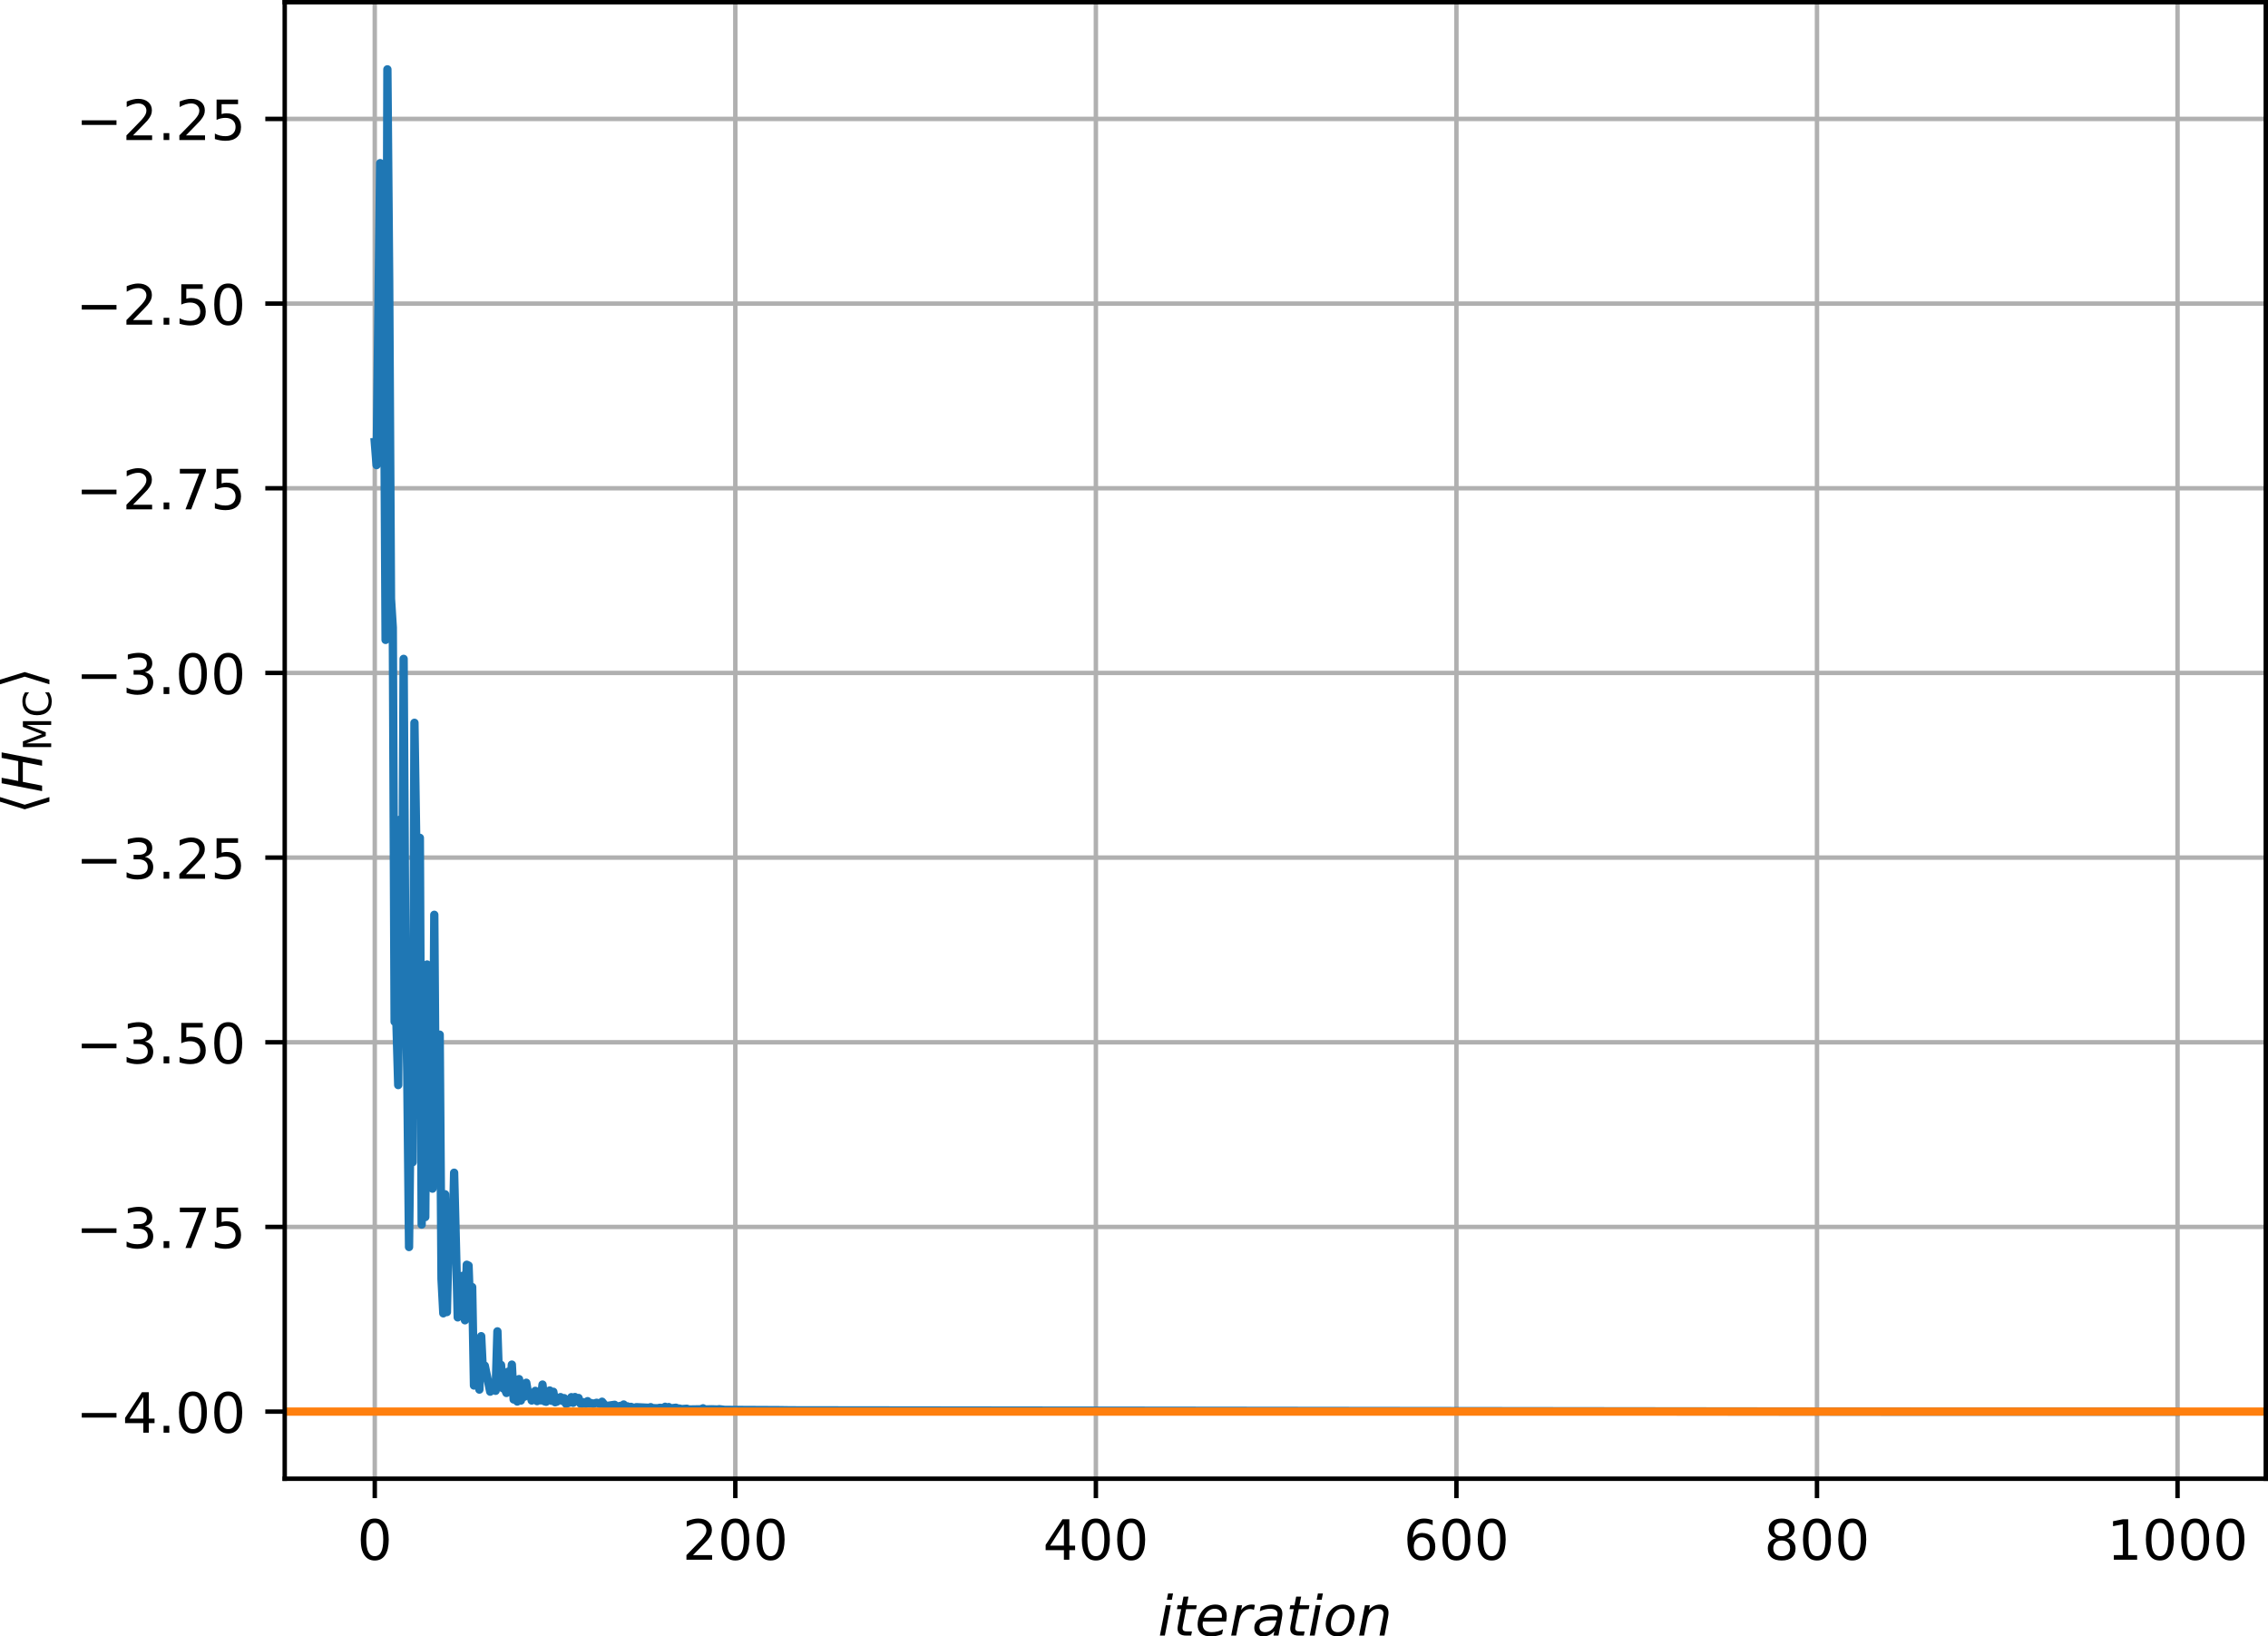 <?xml version="1.0" encoding="UTF-8" standalone="no"?>
<svg
   xmlns:dc="http://purl.org/dc/elements/1.1/"
   xmlns:cc="http://creativecommons.org/ns#"
   xmlns:rdf="http://www.w3.org/1999/02/22-rdf-syntax-ns#"
   xmlns:svg="http://www.w3.org/2000/svg"
   xmlns="http://www.w3.org/2000/svg"
   xmlns:xlink="http://www.w3.org/1999/xlink"
   xmlns:sodipodi="http://sodipodi.sourceforge.net/DTD/sodipodi-0.dtd"
   xmlns:inkscape="http://www.inkscape.org/namespaces/inkscape"
   height="294.929pt"
   version="1.1"
   viewBox="0 0 408.845 294.929"
   width="408.845pt"
   id="svg409"
   sodipodi:docname="convergence_max_cut_vqe_ideal.svg"
   inkscape:version="1.0.1 (3bc2e813f5, 2020-09-07)">
  <sodipodi:namedview
     pagecolor="#ffffff"
     bordercolor="#666666"
     borderopacity="1"
     objecttolerance="10"
     gridtolerance="10"
     guidetolerance="10"
     inkscape:pageopacity="0"
     inkscape:pageshadow="2"
     inkscape:window-width="1920"
     inkscape:window-height="1042"
     id="namedview411"
     showgrid="false"
     inkscape:zoom="1.7013889"
     inkscape:cx="155.1272"
     inkscape:cy="175.63733"
     inkscape:window-x="0"
     inkscape:window-y="18"
     inkscape:window-maximized="0"
     inkscape:current-layer="axes_1"
     inkscape:document-rotation="0" />
  <defs
     id="defs6">
    <style
       type="text/css"
       id="style4">*{stroke-linecap:butt;stroke-linejoin:round;}</style>
  </defs>
  <g
     id="figure_1"
     transform="translate(-6.275,-41.072)">
    <g
       id="axes_1">
      <g
         id="PolyCollection_1">
        <path
           clip-path="url(#pa131517c7b)"
           d="m 73.833,120.744 v 0 l 0.325,4.157 0.325,-30.361 0.325,-24.066 0.325,48.358 0.325,-20.19 0.325,57.76 0.325,-102.833 0.325,38.145 0.325,57.272 0.325,5.194 0.325,71.033 0.325,0.126 0.325,11.296 0.325,-47.84 0.325,35.205 0.325,-64.179 0.325,56.054 0.325,18.45 0.325,31.501 0.325,-28.822 0.325,13.547 0.325,-79.208 0.325,21.41 0.325,49.285 0.325,-49.961 0.325,69.697 0.325,-27.654 0.325,26.303 0.325,-45.52 0.325,19.348 0.325,9.66 0.325,11.392 0.325,-49.356 0.325,45.379 0.325,-20.844 0.325,-2.932 0.325,44.045 0.325,6.181 0.325,-21.456 0.325,21.23 0.325,-13.697 0.325,1.481 0.325,1.379 0.325,-14.281 0.325,13.606 0.325,12.469 0.325,-4.813 0.325,3.864 0.325,-6.576 0.325,8.047 0.325,-10.012 0.325,0.154 0.325,9.154 0.325,-5.291 0.325,17.755 0.325,-0.281 0.325,-6.652 0.325,7.664 0.325,-9.627 0.325,6.763 0.325,-1.452 0.325,1.451 0.325,1.678 0.325,1.562 0.325,-0.787 0.325,-0.43 0.325,1.063 0.325,-10.717 0.325,9.792 0.325,-3.748 0.325,4.209 0.325,0.036 0.325,0.816 0.325,-3.842 0.325,3.397 0.325,-4.667 0.325,6.287 0.325,-3.106 0.325,3.474 0.325,-4.042 0.325,3.87 0.325,-1.298 0.325,0.601 0.325,-2.517 0.325,1.907 0.325,-0.028 0.325,1.326 0.325,-0.157 0.325,-1.588 0.325,1.85 0.325,-0.238 0.325,0.105 0.325,-2.847 0.325,3 0.325,0.103 0.325,-0.285 0.325,-1.751 0.325,1.857 0.325,-1.626 0.325,1.891 0.325,-0.116 0.325,-0.32 0.325,-0.492 0.325,0.674 0.325,-0.49 0.325,1.024 0.325,-0.151 0.325,-0.072 0.325,-0.977 0.325,1.022 0.325,-1.047 0.325,0.675 0.325,-0.503 0.325,1.008 0.325,0.047 0.325,-0.287 0.325,0.285 0.325,-0.48 0.325,0.413 0.325,-0.07 0.325,0.139 0.325,-0.121 0.325,-0.072 0.325,0.152 0.325,0.073 0.325,-0.415 0.325,0.432 0.325,0.363 0.325,-0.067 0.325,-0.031 0.325,-0.017 0.325,-0.067 0.325,-0.058 0.325,0.283 0.325,0.055 0.325,-0.135 0.325,0.013 0.325,-0.269 0.325,0.47 0.325,-0.147 0.325,0.293 0.325,-0.195 0.325,0.079 0.325,0.16 0.325,-0.179 0.325,0.015 0.325,0.12 0.325,-0.011 0.325,0.003 0.325,0.02 0.325,-0.114 0.325,0.076 0.325,-0.112 0.325,0.181 0.325,0.015 0.325,-0.019 0.325,0.019 0.325,-0.081 0.325,0.049 0.325,0.006 0.325,-0.241 0.325,0.193 0.325,-0.142 0.325,0.242 0.325,-0.024 0.325,-0.089 0.325,-0.008 0.325,0.166 0.325,-0.024 0.325,0.114 0.325,-0.054 0.325,-0.016 0.325,-0.005 0.325,0.135 0.325,-0.005 0.325,-0.098 0.325,0.098 0.325,-0.009 0.325,-0.049 0.325,0.054 0.325,-0.029 0.325,-0.173 0.325,0.202 0.325,-0.029 0.325,0.011 0.325,-0.054 0.325,0.047 0.325,0.031 0.325,-0.016 0.325,0.021 0.325,-0.055 0.325,0.072 0.325,-0.017 0.325,0.068 0.325,-0.002 0.325,-0.027 0.325,-0.05 0.325,0.061 0.325,-0.043 0.325,0.022 0.325,0.077 0.325,-0.043 0.325,0.044 0.325,-0.015 0.325,0.017 0.325,-0.04 0.325,0.026 0.325,-0.057 0.325,0.029 0.325,-0.047 0.325,0.077 0.325,0.003 0.325,0.008 0.325,-0.015 0.325,-0.016 0.325,0.038 0.325,10e-4 0.325,-0.002 0.325,0.008 0.325,0.005 0.325,-0.044 0.325,0.037 0.325,-1.2e-4 0.325,-0.005 0.325,0.021 0.325,0.01 0.325,-0.009 0.325,-1.9e-4 0.325,-0.003 0.325,0.008 0.325,-0.019 0.325,0.015 0.325,0.009 0.325,0.003 0.325,2e-5 0.325,5.6e-4 0.325,-0.017 0.325,0.009 0.325,0.004 0.325,0.007 0.325,-0.019 0.325,0.021 0.325,-0.017 0.325,0.008 0.325,0.006 0.325,-0.007 0.325,0.002 0.325,0.006 0.325,0.005 0.325,-0.016 0.325,0.016 0.325,-0.03 0.325,0.05 0.325,-0.015 0.325,0.008 0.325,0.012 0.325,-0.002 0.325,-0.014 0.325,0.025 0.325,-0.031 0.325,0.046 0.325,-0.026 0.325,0.028 0.325,-0.011 0.325,0.009 0.325,0.004 0.325,-10e-4 0.325,-0.04 0.325,0.035 0.325,-0.033 0.325,0.033 0.325,0.015 0.325,-0.005 0.325,0.016 0.325,-0.004 0.325,0.008 0.325,0.006 0.325,-0.096 0.325,0.086 0.325,0.017 0.325,-0.007 0.325,0.016 0.325,-7.4e-4 0.325,-0.01 0.325,0.016 0.325,-0.002 0.325,3.8e-4 0.325,-0.043 0.325,0.032 0.325,-0.011 0.325,0.026 0.325,-0.003 0.325,-10e-5 0.325,0.003 0.325,0.001 0.325,0.002 0.325,-1.7e-4 0.325,10e-4 0.325,-0.006 0.325,0.005 0.325,0.002 0.325,-0.004 0.325,0.014 0.325,-0.02 0.325,0.017 0.325,-0.006 0.325,0.017 0.325,-0.01 0.325,0.007 0.325,0.005 0.325,-0.002 0.325,-0.002 0.325,-0.007 0.325,0.016 0.325,-0.006 0.325,0.002 0.325,0.004 0.325,-0.021 0.325,0.022 0.325,-0.004 0.325,0.003 0.325,-0.024 0.325,0.015 0.325,0.008 0.325,-0.003 0.325,0.013 0.325,-0.005 0.325,0.011 0.325,3.5e-4 0.325,-0.034 0.325,0.025 0.325,-8.1e-4 0.325,0.003 0.325,-0.014 0.325,0.023 0.325,-0.004 0.325,0.009 0.325,-0.008 0.325,0.006 0.325,-0.007 0.325,0.009 0.325,-0.01 0.325,0.011 0.325,-0.01 0.325,0.006 0.325,-0.007 0.325,0.006 0.325,0.002 0.325,-0.003 0.325,0.002 0.325,0.009 0.325,-4.8e-4 0.325,-9.3e-4 0.325,-7.3e-4 0.325,-0.002 0.325,0.003 0.325,8e-4 0.325,-8e-4 0.325,-0.007 0.325,0.01 0.325,-0.004 0.325,10e-4 0.325,0.003 0.325,-3e-5 0.325,-0.004 0.325,0.002 0.325,0.006 0.325,-0.002 0.325,-0.003 0.325,0.006 0.325,0.002 0.325,-4.9e-4 0.325,-0.004 0.325,0.006 0.325,-0.002 0.325,9.6e-4 0.325,0.002 0.325,-3.8e-4 0.325,-7e-4 0.325,0.003 0.325,-0.006 0.325,0.004 0.325,-2.4e-4 0.325,0.002 0.325,10e-4 0.325,-0.002 0.325,3.9e-4 0.325,0.003 0.325,-0.002 0.325,-5.9e-4 0.325,-9.9e-4 0.325,0.003 0.325,-0.002 0.325,0.003 0.325,-0.004 0.325,0.002 0.325,4.2e-4 0.325,3e-4 0.325,5.9e-4 0.325,10e-4 0.325,-0.002 0.325,0.002 0.325,-7.6e-4 0.325,1.9e-4 0.325,3.3e-4 0.325,0.002 0.325,-8.2e-4 0.325,7.6e-4 0.325,5.1e-4 0.325,-4.8e-4 0.325,0.002 0.325,3e-5 0.325,-1.2e-4 0.325,-7.1e-4 0.325,0.001 0.325,-7.4e-4 0.325,10e-4 0.325,2.7e-4 0.325,-0.004 0.325,0.005 0.325,8.6e-4 0.325,-3.3e-4 0.325,0.001 0.325,10e-4 0.325,-0.002 0.325,0.002 0.325,0.002 0.325,-0.003 0.325,0.003 0.325,10e-4 0.325,-9e-4 0.325,6.9e-4 0.325,4e-5 0.325,6.8e-4 0.325,-7.3e-4 0.325,-3.8e-4 0.325,3.3e-4 0.325,2.3e-4 0.325,4.1e-4 0.325,6.4e-4 0.325,0.001 0.325,9.9e-4 0.325,6e-5 h 0.325 l 0.325,5.8e-4 0.325,-10e-4 0.325,0.002 0.325,-7.3e-4 0.325,10e-4 0.325,6.8e-4 0.325,-1.7e-4 0.325,10e-4 0.325,-0.007 0.325,0.007 0.325,-0.003 0.325,0.003 0.325,-10e-4 0.325,0.002 0.325,6.5e-4 0.325,-4e-5 0.325,0.002 0.325,-4.7e-4 0.325,5e-4 0.325,-4.7e-4 0.325,-0.002 0.325,0.003 0.325,-0.003 0.325,0.003 h 0.325 l 0.325,-3e-5 0.325,-9.1e-4 0.325,10e-4 0.325,-0.002 0.325,0.002 0.325,-0.002 0.325,10e-4 0.325,10e-4 0.325,0.002 0.325,-9.4e-4 0.325,6.9e-4 0.325,-4e-5 0.325,-1.6e-4 0.325,-7e-5 0.325,3e-4 0.325,-6.1e-4 0.325,2.6e-4 0.325,7.7e-4 0.325,6.2e-4 0.325,10e-4 0.325,8e-5 0.325,8e-4 0.325,0.001 0.325,-5e-4 0.325,-9e-5 0.325,-7.8e-4 0.325,1.1e-4 0.325,5.6e-4 0.325,5.9e-4 0.325,-4.4e-4 0.325,5.1e-4 0.325,5.6e-4 0.325,-0.002 0.325,9.3e-4 0.325,6.8e-4 0.325,0.001 0.325,-6.4e-4 0.325,4.5e-4 h 0.325 l 0.325,-4e-5 0.325,1.3e-4 0.325,6e-5 0.325,-2.6e-4 0.325,-8.9e-4 0.325,10e-4 0.325,-10e-4 0.325,8.4e-4 0.325,7.8e-4 0.325,-6e-5 0.325,-0.002 0.325,0.001 0.325,5e-5 0.325,-3.7e-4 0.325,-0.002 0.325,0.003 0.325,2.1e-4 0.325,4.2e-4 0.325,-0.003 0.325,0.003 0.325,-0.002 0.325,7.6e-4 0.325,0.002 0.325,-8e-4 0.325,7.4e-4 0.325,-10e-4 0.325,4.8e-4 0.325,1.9e-4 0.325,0.001 0.325,-1.6e-4 0.325,-6.6e-4 0.325,6.4e-4 0.325,-1.8e-4 0.325,4e-4 0.325,5.9e-4 0.325,-2.8e-4 0.325,-7.3e-4 0.325,8.7e-4 0.325,-8.8e-4 0.325,7e-4 0.325,-0.001 0.325,0.003 0.325,3.1e-4 0.325,6.9e-4 0.325,-0.001 0.325,0.001 0.325,6e-5 0.325,5.6e-4 0.325,-3.7e-4 0.325,3.4e-4 0.325,2.6e-4 0.325,-1.5e-4 0.325,-0.002 0.325,0.002 0.325,2e-5 0.325,-3.9e-4 0.325,-5e-5 0.325,4.6e-4 0.325,-1.1e-4 0.325,-7.1e-4 0.325,4.1e-4 0.325,7.4e-4 0.325,-9.7e-4 0.325,-5e-5 0.325,5.1e-4 0.325,5.5e-4 0.325,-10e-4 0.325,9.9e-4 0.325,-4.9e-4 0.325,5.2e-4 0.325,-0.002 0.325,0.002 0.325,-2.2e-4 0.325,-2.7e-4 0.325,7.4e-4 0.325,-4.3e-4 0.325,6.5e-4 0.325,3.2e-4 0.325,3.9e-4 0.325,-4e-4 0.325,6.5e-4 0.325,-1.8e-4 0.325,-0.002 0.325,0.002 0.325,-1.4e-4 0.325,-1.8e-4 0.325,-1.8e-4 0.325,3.9e-4 0.325,1.9e-4 0.325,-0.002 0.325,0.001 0.325,10e-4 0.325,-10e-4 0.325,10e-4 0.325,-1.9e-4 0.325,9e-5 0.325,-1.3e-4 0.325,2.9e-4 0.325,-2e-4 0.325,4e-4 0.325,-5.7e-4 0.325,2.6e-4 0.325,-8.8e-4 0.325,8.7e-4 0.325,-5e-5 0.325,4e-5 0.325,5.7e-4 0.325,-10e-5 0.325,-4e-5 0.325,3.2e-4 0.325,7e-5 0.325,-6.9e-4 0.325,7.4e-4 0.325,2.8e-4 0.325,-2e-5 0.325,3.3e-4 0.325,8e-5 0.325,-2.1e-4 0.325,-5e-5 0.325,4.8e-4 0.325,-3.3e-4 0.325,5e-5 0.325,3.5e-4 0.325,-8e-5 0.325,3.5e-4 0.325,1.3e-4 0.325,-10e-6 0.325,-5e-5 0.325,-1.3e-4 0.325,2.1e-4 0.325,-1.5e-4 0.325,-1.4e-4 0.325,4.1e-4 0.325,3e-5 0.325,4.2e-4 0.325,-1.8e-4 0.325,4e-5 0.325,10e-6 0.325,7e-5 0.325,4e-5 0.325,-4.9e-4 0.325,7.3e-4 0.325,2e-5 0.325,-3.5e-4 0.325,7.3e-4 0.325,3e-4 0.325,-1.3e-4 0.325,1.5e-4 0.325,2e-4 0.325,-1.4e-4 0.325,2.5e-4 0.325,-7e-5 0.325,-1.5e-4 0.325,7.2e-4 0.325,-4e-4 0.325,3.6e-4 0.325,1.1e-4 0.325,10e-6 0.325,-5.2e-4 0.325,4.4e-4 0.325,3.8e-4 0.325,1.9e-4 0.325,-4e-5 0.325,-8e-5 0.325,3e-5 0.325,1.4e-4 0.325,3.7e-4 0.325,10e-6 0.325,2.5e-4 0.325,3e-5 0.325,-1.5e-4 0.325,1.4e-4 0.325,7e-5 0.325,1.1e-4 0.325,-1.3e-4 0.325,1.2e-4 0.325,10e-6 0.325,-2.7e-4 0.325,1.7e-4 0.325,-2.8e-4 0.325,4.4e-4 0.325,-3.4e-4 0.325,3.3e-4 0.325,-5.9e-4 0.325,7.4e-4 0.325,-8.8e-4 0.325,5.7e-4 0.325,2e-4 0.325,1.2e-4 0.325,-9e-5 0.325,2.1e-4 0.325,1.8e-4 0.325,1.7e-4 0.325,-2.2e-4 0.325,2.2e-4 0.325,-2.7e-4 0.325,8e-5 0.325,-5e-5 0.325,3.7e-4 0.325,-4e-5 0.325,-7e-5 0.325,6e-5 0.325,9e-5 0.325,8e-5 0.325,-5e-5 0.325,3.1e-4 0.325,-1.3e-4 0.325,1.4e-4 0.325,-4.2e-4 0.325,3.9e-4 0.325,1e-5 0.325,-9e-5 0.325,-2e-4 0.325,2.9e-4 0.325,-1e-5 0.325,1e-4 0.325,-4.1e-4 0.325,6.6e-4 0.325,-2.8e-4 0.325,2.7e-4 0.325,-6e-5 0.325,6e-5 0.325,-8e-5 0.325,-5e-5 0.325,1.6e-4 0.325,-2.2e-4 0.325,2.3e-4 0.325,6e-5 0.325,2e-5 0.325,5e-5 h 0.325 l 0.325,-5e-5 0.325,1.2e-4 0.325,-2e-5 0.325,-6e-5 0.325,2e-5 0.325,1e-4 0.325,8e-5 0.325,7e-5 0.325,1.7e-4 0.325,-10e-6 0.325,2e-5 0.325,-3e-5 0.325,-3e-5 0.325,-1.4e-4 0.325,1.9e-4 0.325,-8e-5 0.325,8e-5 0.325,-10e-5 0.325,6e-5 h 0.325 l 0.325,1.1e-4 0.325,7e-5 h 0.325 l 0.325,-10e-5 0.325,-4e-5 0.325,3.2e-4 0.325,3e-5 0.325,9e-5 0.325,3e-5 0.325,-2e-5 0.325,2e-5 0.325,-1e-5 0.325,3e-5 0.325,-1.9e-4 0.325,1.1e-4 0.325,1.7e-4 0.325,-3e-5 0.325,1.3e-4 0.325,-3e-5 0.325,-2e-5 0.325,-2e-5 0.325,1.2e-4 h 0.325 l 0.325,-4e-5 0.325,2e-5 0.325,-1e-4 0.325,1.3e-4 0.325,-6e-5 0.325,6e-5 0.325,-3e-5 0.325,3e-5 0.325,-1.1e-4 0.325,-10e-6 0.325,2e-4 0.325,-10e-6 0.325,-1.3e-4 0.325,2e-4 0.325,-10e-5 0.325,4e-5 0.325,6e-5 0.325,-1.2e-4 0.325,2.1e-4 0.325,-1.1e-4 0.325,1e-4 0.325,2.2e-4 0.325,-10e-6 0.325,2e-5 0.325,-3e-5 0.325,10e-6 0.325,8e-5 0.325,-8e-5 0.325,1.6e-4 0.325,-2e-5 h 0.325 l 0.325,4e-5 0.325,9e-5 0.325,-3e-5 0.325,4e-5 0.325,1e-4 h 0.325 l 0.325,-3e-5 0.325,-3.5e-4 0.325,3.5e-4 0.325,10e-6 0.325,10e-6 0.325,1.4e-4 0.325,-3e-5 0.325,3e-5 0.325,-3e-5 0.325,-2e-5 0.325,-1.1e-4 0.325,1.2e-4 0.325,-3e-5 0.325,7e-5 0.325,10e-6 0.325,-10e-6 0.325,-8e-5 0.325,7e-5 0.325,-7e-5 0.325,1e-4 0.325,-1.3e-4 0.325,1.7e-4 0.325,4e-5 0.325,2e-5 0.325,7e-5 0.325,3e-5 0.325,-3e-5 0.325,-8e-5 0.325,9e-5 h 0.325 l 0.325,-2e-5 0.325,-9e-5 0.325,3e-5 0.325,1.9e-4 0.325,4e-5 0.325,-10e-5 0.325,7e-5 0.325,3e-5 h 0.325 l 0.325,-4e-5 0.325,2e-5 0.325,-4e-5 0.325,5e-5 0.325,-2e-5 0.325,3e-5 0.325,-4e-5 0.325,6e-5 0.325,-2.6e-4 0.325,2.7e-4 0.325,-4e-5 0.325,-1e-5 0.325,1.9e-4 0.325,-1.1e-4 0.325,1.2e-4 0.325,7e-5 0.325,-6e-5 0.325,10e-5 0.325,2e-5 0.325,-2.1e-4 0.325,2.8e-4 0.325,9e-5 0.325,-2e-5 0.325,-1.3e-4 0.325,1.5e-4 0.325,1e-5 0.325,2e-5 0.325,-10e-5 0.325,1.1e-4 h 0.325 l 0.325,2e-5 0.325,10e-6 0.325,1e-5 0.325,10e-6 0.325,-6e-5 0.325,6e-5 0.325,1e-5 0.325,-1.8e-4 0.325,1.4e-4 0.325,10e-5 0.325,-1.4e-4 0.325,2e-4 h 0.325 l 0.325,-1e-5 0.325,-10e-6 0.325,-3.3e-4 0.325,4.4e-4 0.325,8e-5 0.325,1e-5 0.325,2e-5 0.325,-1e-5 h 0.325 l 0.325,1e-5 h 0.325 l 0.325,10e-6 0.325,-10e-6 0.325,-4e-5 0.325,-3e-5 0.325,8e-5 0.325,-7e-5 0.325,6e-5 0.325,-3.2e-4 0.325,3.4e-4 0.325,2e-5 0.325,-1.5e-4 0.325,2.5e-4 0.325,7e-5 0.325,-1.2e-4 0.325,1.2e-4 0.325,-1.7e-4 0.325,1.6e-4 0.325,-4e-5 0.325,-9e-5 0.325,1.9e-4 0.325,1e-5 0.325,5e-5 0.325,6e-5 0.325,-9e-5 0.325,4e-5 0.325,6e-5 h 0.325 l 0.325,-10e-6 0.325,-2e-5 0.325,3e-5 h 0.325 l 0.325,-3e-5 0.325,-1e-5 0.325,-1.8e-4 0.325,2.1e-4 0.325,-2e-5 0.325,4e-5 0.325,-1.4e-4 0.325,2.1e-4 h 0.325 l 0.325,-1e-5 0.325,-7e-5 0.325,8e-5 0.325,-3e-5 0.325,4e-5 0.325,-8e-5 0.325,9e-5 0.325,-1.3e-4 0.325,10e-5 0.325,-10e-6 h 0.325 l 0.325,5e-5 0.325,10e-6 h 0.325 l 0.325,-10e-6 h 0.325 0.325 0.325 l 0.325,4e-5 0.325,-2e-5 0.325,2e-5 0.325,5e-5 0.325,10e-6 0.325,-10e-6 0.325,10e-6 0.325,3e-5 h 0.325 0.325 l 0.325,10e-6 0.325,2e-5 0.325,-3e-5 0.325,3e-5 h 0.325 0.325 l 0.325,-10e-6 h 0.325 0.325 l 0.325,3e-5 0.325,2e-5 0.325,-1e-5 0.325,-2e-5 0.325,3e-5 0.325,10e-6 0.325,-3e-5 0.325,10e-6 0.325,1e-5 0.325,3e-5 v 0 0 l -0.325,-3e-5 -0.325,-1e-5 -0.325,-10e-6 -0.325,3e-5 -0.325,-10e-6 -0.325,-3e-5 -0.325,2e-5 -0.325,1e-5 -0.325,-2e-5 -0.325,-3e-5 h -0.325 -0.325 l -0.325,10e-6 h -0.325 -0.325 l -0.325,-3e-5 -0.325,3e-5 -0.325,-2e-5 -0.325,-10e-6 h -0.325 -0.325 l -0.325,-3e-5 -0.325,-10e-6 -0.325,10e-6 -0.325,-10e-6 -0.325,-5e-5 -0.325,-2e-5 -0.325,2e-5 -0.325,-4e-5 h -0.325 -0.325 -0.325 l -0.325,10e-6 h -0.325 l -0.325,-10e-6 -0.325,-5e-5 h -0.325 l -0.325,10e-6 -0.325,-10e-5 -0.325,1.3e-4 -0.325,-9e-5 -0.325,8e-5 -0.325,-4e-5 -0.325,3e-5 -0.325,-8e-5 -0.325,7e-5 -0.325,1e-5 h -0.325 l -0.325,-2.1e-4 -0.325,1.4e-4 -0.325,-4e-5 -0.325,2e-5 -0.325,-2.1e-4 -0.325,1.8e-4 -0.325,1e-5 -0.325,3e-5 h -0.325 l -0.325,-3e-5 -0.325,2e-5 -0.325,10e-6 h -0.325 l -0.325,-6e-5 -0.325,-4e-5 -0.325,9e-5 -0.325,-6e-5 -0.325,-5e-5 -0.325,-1e-5 -0.325,-1.9e-4 -0.325,9e-5 -0.325,4e-5 -0.325,-1.6e-4 -0.325,1.7e-4 -0.325,-1.2e-4 -0.325,1.2e-4 -0.325,-7e-5 -0.325,-2.5e-4 -0.325,1.5e-4 -0.325,-2e-5 -0.325,-3.4e-4 -0.325,3.2e-4 -0.325,-6e-5 -0.325,7e-5 -0.325,-8e-5 -0.325,3e-5 -0.325,4e-5 -0.325,10e-6 -0.325,-10e-6 h -0.325 l -0.325,-1e-5 h -0.325 l -0.325,1e-5 -0.325,-2e-5 -0.325,-1e-5 -0.325,-8e-5 -0.325,-4.4e-4 -0.325,3.3e-4 -0.325,10e-6 -0.325,1e-5 h -0.325 l -0.325,-2e-4 -0.325,1.4e-4 -0.325,-10e-5 -0.325,-1.4e-4 -0.325,1.8e-4 -0.325,-1e-5 -0.325,-6e-5 -0.325,6e-5 -0.325,-10e-6 -0.325,-1e-5 -0.325,-10e-6 -0.325,-2e-5 h -0.325 l -0.325,-1.1e-4 -0.325,10e-5 -0.325,-2e-5 -0.325,-1e-5 -0.325,-1.5e-4 -0.325,1.3e-4 -0.325,2e-5 -0.325,-9e-5 -0.325,-2.8e-4 -0.325,2.1e-4 -0.325,-2e-5 -0.325,-10e-5 -0.325,6e-5 -0.325,-7e-5 -0.325,-1.2e-4 -0.325,1.1e-4 -0.325,-1.9e-4 -0.325,1e-5 -0.325,4e-5 -0.325,-2.7e-4 -0.325,2.6e-4 -0.325,-6e-5 -0.325,4e-5 -0.325,-3e-5 -0.325,2e-5 -0.325,-5e-5 -0.325,4e-5 -0.325,-2e-5 -0.325,4e-5 h -0.325 l -0.325,-3e-5 -0.325,-7e-5 -0.325,10e-5 -0.325,-4e-5 -0.325,-1.9e-4 -0.325,-3e-5 -0.325,9e-5 -0.325,2e-5 h -0.325 l -0.325,-9e-5 -0.325,8e-5 -0.325,3e-5 -0.325,-3e-5 -0.325,-7e-5 -0.325,-2e-5 -0.325,-4e-5 -0.325,-1.7e-4 -0.325,1.3e-4 -0.325,-1e-4 -0.325,7e-5 -0.325,-7e-5 -0.325,8e-5 -0.325,10e-6 -0.325,-10e-6 -0.325,-7e-5 -0.325,3e-5 -0.325,-1.2e-4 -0.325,1.1e-4 -0.325,2e-5 -0.325,3e-5 -0.325,-3e-5 -0.325,3e-5 -0.325,-1.4e-4 -0.325,-10e-6 -0.325,-10e-6 -0.325,-3.5e-4 -0.325,3.5e-4 -0.325,3e-5 h -0.325 l -0.325,-1e-4 -0.325,-4e-5 -0.325,3e-5 -0.325,-9e-5 -0.325,-4e-5 h -0.325 l -0.325,2e-5 -0.325,-1.6e-4 -0.325,8e-5 -0.325,-8e-5 -0.325,-10e-6 -0.325,3e-5 -0.325,-2e-5 -0.325,10e-6 -0.325,-2.2e-4 -0.325,-1e-4 -0.325,1.1e-4 -0.325,-2.1e-4 -0.325,1.2e-4 -0.325,-6e-5 -0.325,-4e-5 -0.325,10e-5 -0.325,-2e-4 -0.325,1.3e-4 -0.325,10e-6 -0.325,-2e-4 -0.325,10e-6 -0.325,1.1e-4 -0.325,-3e-5 -0.325,3e-5 -0.325,-6e-5 -0.325,6e-5 -0.325,-1.3e-4 -0.325,1e-4 -0.325,-2e-5 -0.325,4e-5 h -0.325 l -0.325,-1.2e-4 -0.325,2e-5 -0.325,2e-5 -0.325,3e-5 -0.325,-1.3e-4 -0.325,3e-5 -0.325,-1.7e-4 -0.325,-1.1e-4 -0.325,1.9e-4 -0.325,-3e-5 -0.325,1e-5 -0.325,-2e-5 -0.325,2e-5 -0.325,-3e-5 -0.325,-9e-5 -0.325,-3e-5 -0.325,-3.2e-4 -0.325,4e-5 -0.325,10e-5 h -0.325 l -0.325,-7e-5 -0.325,-1.1e-4 h -0.325 l -0.325,-6e-5 -0.325,10e-5 -0.325,-8e-5 -0.325,8e-5 -0.325,-1.9e-4 -0.325,1.4e-4 -0.325,3e-5 -0.325,3e-5 -0.325,-2e-5 -0.325,10e-6 -0.325,-1.7e-4 -0.325,-7e-5 -0.325,-8e-5 -0.325,-1e-4 -0.325,-2e-5 -0.325,6e-5 -0.325,2e-5 -0.325,-1.2e-4 -0.325,5e-5 h -0.325 l -0.325,-5e-5 -0.325,-2e-5 -0.325,-6e-5 -0.325,-2.3e-4 -0.325,2.2e-4 -0.325,-1.6e-4 -0.325,5e-5 -0.325,8e-5 -0.325,-6e-5 -0.325,6e-5 -0.325,-2.7e-4 -0.325,2.8e-4 -0.325,-6.6e-4 -0.325,4.1e-4 -0.325,-1e-4 -0.325,1e-5 -0.325,-2.9e-4 -0.325,2e-4 -0.325,9e-5 -0.325,-1e-5 -0.325,-3.9e-4 -0.325,4.2e-4 -0.325,-1.4e-4 -0.325,1.3e-4 -0.325,-3.1e-4 -0.325,5e-5 -0.325,-8e-5 -0.325,-9e-5 -0.325,-6e-5 -0.325,7e-5 -0.325,4e-5 -0.325,-3.7e-4 -0.325,5e-5 -0.325,-8e-5 -0.325,2.7e-4 -0.325,-2.2e-4 -0.325,2.2e-4 -0.325,-1.7e-4 -0.325,-1.8e-4 -0.325,-2.1e-4 -0.325,9e-5 -0.325,-1.2e-4 -0.325,-2e-4 -0.325,-5.7e-4 -0.325,8.8e-4 -0.325,-7.4e-4 -0.325,5.9e-4 -0.325,-3.3e-4 -0.325,3.4e-4 -0.325,-4.4e-4 -0.325,2.8e-4 -0.325,-1.7e-4 -0.325,2.7e-4 -0.325,-10e-6 -0.325,-1.2e-4 -0.325,1.3e-4 -0.325,-1.1e-4 -0.325,-7e-5 -0.325,-1.4e-4 -0.325,1.5e-4 -0.325,-3e-5 -0.325,-2.5e-4 -0.325,-10e-6 -0.325,-3.7e-4 -0.325,-1.4e-4 -0.325,-3e-5 -0.325,8e-5 -0.325,4e-5 -0.325,-1.9e-4 -0.325,-3.8e-4 -0.325,-4.4e-4 -0.325,5.2e-4 -0.325,-10e-6 -0.325,-1.1e-4 -0.325,-3.6e-4 -0.325,4e-4 -0.325,-7.2e-4 -0.325,1.5e-4 -0.325,7e-5 -0.325,-2.5e-4 -0.325,1.4e-4 -0.325,-2e-4 -0.325,-1.5e-4 -0.325,1.3e-4 -0.325,-3e-4 -0.325,-7.3e-4 -0.325,3.5e-4 -0.325,-2e-5 -0.325,-7.3e-4 -0.325,4.9e-4 -0.325,-4e-5 -0.325,-7e-5 -0.325,-10e-6 -0.325,-4e-5 -0.325,1.8e-4 -0.325,-4.2e-4 -0.325,-3e-5 -0.325,-4.1e-4 -0.325,1.4e-4 -0.325,1.5e-4 -0.325,-2.1e-4 -0.325,1.3e-4 -0.325,5e-5 -0.325,10e-6 -0.325,-1.3e-4 -0.325,-3.5e-4 -0.325,8e-5 -0.325,-3.5e-4 -0.325,-5e-5 -0.325,3.3e-4 -0.325,-4.8e-4 -0.325,5e-5 -0.325,2.1e-4 -0.325,-8e-5 -0.325,-3.3e-4 -0.325,2e-5 -0.325,-2.8e-4 -0.325,-7.4e-4 -0.325,6.9e-4 -0.325,-7e-5 -0.325,-3.2e-4 -0.325,4e-5 -0.325,10e-5 -0.325,-5.7e-4 -0.325,-4e-5 -0.325,5e-5 -0.325,-8.7e-4 -0.325,8.8e-4 -0.325,-2.6e-4 -0.325,5.7e-4 -0.325,-4e-4 -0.325,2e-4 -0.325,-2.9e-4 -0.325,1.3e-4 -0.325,-9e-5 -0.325,1.9e-4 -0.325,-10e-4 -0.325,10e-4 -0.325,-10e-4 -0.325,-0.001 -0.325,0.002 -0.325,-1.9e-4 -0.325,-3.9e-4 -0.325,1.8e-4 -0.325,1.8e-4 -0.325,1.4e-4 -0.325,-0.002 -0.325,0.002 -0.325,1.8e-4 -0.325,-6.5e-4 -0.325,4e-4 -0.325,-3.9e-4 -0.325,-3.2e-4 -0.325,-6.5e-4 -0.325,4.3e-4 -0.325,-7.4e-4 -0.325,2.7e-4 -0.325,2.2e-4 -0.325,-0.002 -0.325,0.002 -0.325,-5.2e-4 -0.325,4.9e-4 -0.325,-9.9e-4 -0.325,10e-4 -0.325,-5.5e-4 -0.325,-5.1e-4 -0.325,5e-5 -0.325,9.7e-4 -0.325,-7.4e-4 -0.325,-4.1e-4 -0.325,7.1e-4 -0.325,1.1e-4 -0.325,-4.6e-4 -0.325,5e-5 -0.325,3.9e-4 -0.325,-2e-5 -0.325,-0.002 -0.325,0.002 -0.325,1.5e-4 -0.325,-2.6e-4 -0.325,-3.4e-4 -0.325,3.7e-4 -0.325,-5.6e-4 -0.325,-6e-5 -0.325,-0.001 -0.325,0.001 -0.325,-6.9e-4 -0.325,-3.1e-4 -0.325,-0.003 -0.325,0.001 -0.325,-7e-4 -0.325,8.8e-4 -0.325,-8.7e-4 -0.325,7.3e-4 -0.325,2.8e-4 -0.325,-5.9e-4 -0.325,-4e-4 -0.325,1.8e-4 -0.325,-6.4e-4 -0.325,6.6e-4 -0.325,1.6e-4 -0.325,-0.001 -0.325,-1.9e-4 -0.325,-4.8e-4 -0.325,10e-4 -0.325,-7.4e-4 -0.325,8e-4 -0.325,-0.002 -0.325,-7.6e-4 -0.325,0.002 -0.325,-0.003 -0.325,0.003 -0.325,-4.2e-4 -0.325,-2.1e-4 -0.325,-0.003 -0.325,0.002 -0.325,3.7e-4 -0.325,-5e-5 -0.325,-0.001 -0.325,0.002 -0.325,6e-5 -0.325,-7.8e-4 -0.325,-8.4e-4 -0.325,10e-4 -0.325,-10e-4 -0.325,8.9e-4 -0.325,2.6e-4 -0.325,-6e-5 -0.325,-1.3e-4 -0.325,4e-5 h -0.325 l -0.325,-4.5e-4 -0.325,6.4e-4 -0.325,-0.001 -0.325,-6.8e-4 -0.325,-9.3e-4 -0.325,0.002 -0.325,-5.6e-4 -0.325,-5.1e-4 -0.325,4.4e-4 -0.325,-5.9e-4 -0.325,-5.6e-4 -0.325,-1.1e-4 -0.325,7.8e-4 -0.325,9e-5 -0.325,5e-4 -0.325,-0.001 -0.325,-8e-4 -0.325,-8e-5 -0.325,-10e-4 -0.325,-6.2e-4 -0.325,-7.7e-4 -0.325,-2.6e-4 -0.325,6.1e-4 -0.325,-3e-4 -0.325,7e-5 -0.325,1.6e-4 -0.325,4e-5 -0.325,-6.9e-4 -0.325,9.4e-4 -0.325,-0.002 -0.325,-10e-4 -0.325,-10e-4 -0.325,0.002 -0.325,-0.002 -0.325,0.002 -0.325,-10e-4 -0.325,9.1e-4 -0.325,3e-5 h -0.325 l -0.325,-0.003 -0.325,0.003 -0.325,-0.003 -0.325,0.002 -0.325,4.7e-4 -0.325,-5e-4 -0.325,4.7e-4 -0.325,-0.002 -0.325,4e-5 -0.325,-6.5e-4 -0.325,-0.002 -0.325,10e-4 -0.325,-0.003 -0.325,0.003 -0.325,-0.007 -0.325,0.007 -0.325,-10e-4 -0.325,1.7e-4 -0.325,-6.8e-4 -0.325,-10e-4 -0.325,7.3e-4 -0.325,-0.002 -0.325,10e-4 -0.325,-5.8e-4 h -0.325 l -0.325,-6e-5 -0.325,-9.9e-4 -0.325,-0.001 -0.325,-6.4e-4 -0.325,-4.1e-4 -0.325,-2.3e-4 -0.325,-3.3e-4 -0.325,3.8e-4 -0.325,7.3e-4 -0.325,-6.8e-4 -0.325,-4e-5 -0.325,-6.9e-4 -0.325,9e-4 -0.325,-10e-4 -0.325,-0.003 -0.325,0.003 -0.325,-0.002 -0.325,-0.002 -0.325,0.002 -0.325,-10e-4 -0.325,-0.001 -0.325,3.3e-4 -0.325,-8.6e-4 -0.325,-0.005 -0.325,0.004 -0.325,-2.7e-4 -0.325,-10e-4 -0.325,7.4e-4 -0.325,-0.001 -0.325,7.1e-4 -0.325,1.2e-4 -0.325,-3e-5 -0.325,-0.002 -0.325,4.8e-4 -0.325,-5.1e-4 -0.325,-7.6e-4 -0.325,8.2e-4 -0.325,-0.002 -0.325,-3.3e-4 -0.325,-1.9e-4 -0.325,7.6e-4 -0.325,-0.002 -0.325,0.002 -0.325,-10e-4 -0.325,-5.9e-4 -0.325,-3e-4 -0.325,-4.2e-4 -0.325,-0.002 -0.325,0.004 -0.325,-0.003 -0.325,0.002 -0.325,-0.003 -0.325,9.9e-4 -0.325,5.9e-4 -0.325,0.002 -0.325,-0.003 -0.325,-3.9e-4 -0.325,0.002 -0.325,-10e-4 -0.325,-0.002 -0.325,2.4e-4 -0.325,-0.004 -0.325,0.006 -0.325,-0.003 -0.325,7e-4 -0.325,3.8e-4 -0.325,-0.002 -0.325,-9.6e-4 -0.325,0.002 -0.325,-0.006 -0.325,0.004 -0.325,4.9e-4 -0.325,-0.002 -0.325,-0.006 -0.325,0.003 -0.325,0.002 -0.325,-0.006 -0.325,-0.002 -0.325,0.004 -0.325,3e-5 -0.325,-0.003 -0.325,-10e-4 -0.325,0.004 -0.325,-0.01 -0.325,0.007 -0.325,8e-4 -0.325,-8e-4 -0.325,-0.003 -0.325,0.002 -0.325,7.3e-4 -0.325,9.3e-4 -0.325,4.8e-4 -0.325,-0.009 -0.325,-0.002 -0.325,0.003 -0.325,-0.002 -0.325,-0.006 -0.325,0.007 -0.325,-0.006 -0.325,0.01 -0.325,-0.011 -0.325,0.01 -0.325,-0.009 -0.325,0.007 -0.325,-0.006 -0.325,0.008 -0.325,-0.009 -0.325,0.004 -0.325,-0.023 -0.325,0.014 -0.325,-0.003 -0.325,8.1e-4 -0.325,-0.025 -0.325,0.034 -0.325,-3.5e-4 -0.325,-0.011 -0.325,0.005 -0.325,-0.013 -0.325,0.003 -0.325,-0.008 -0.325,-0.015 -0.325,0.024 -0.325,-0.003 -0.325,0.004 -0.325,-0.022 -0.325,0.021 -0.325,-0.004 -0.325,-0.002 -0.325,0.006 -0.325,-0.016 -0.325,0.007 -0.325,0.002 -0.325,0.002 -0.325,-0.005 -0.325,-0.007 -0.325,0.01 -0.325,-0.017 -0.325,0.006 -0.325,-0.017 -0.325,0.02 -0.325,-0.014 -0.325,0.004 -0.325,-0.002 -0.325,-0.005 -0.325,0.006 -0.325,-10e-4 -0.325,1.7e-4 -0.325,-0.002 -0.325,-0.001 -0.325,-0.003 -0.325,10e-5 -0.325,0.003 -0.325,-0.026 -0.325,0.011 -0.325,-0.032 -0.325,0.043 -0.325,-3.8e-4 -0.325,0.002 -0.325,-0.016 -0.325,0.01 -0.325,7.4e-4 -0.325,-0.016 -0.325,0.007 -0.325,-0.017 -0.325,-0.086 -0.325,0.096 -0.325,-0.006 -0.325,-0.008 -0.325,0.004 -0.325,-0.016 -0.325,0.005 -0.325,-0.015 -0.325,-0.033 -0.325,0.033 -0.325,-0.035 -0.325,0.04 -0.325,10e-4 -0.325,-0.004 -0.325,-0.009 -0.325,0.011 -0.325,-0.028 -0.325,0.026 -0.325,-0.046 -0.325,0.031 -0.325,-0.025 -0.325,0.014 -0.325,0.002 -0.325,-0.012 -0.325,-0.008 -0.325,0.015 -0.325,-0.05 -0.325,0.03 -0.325,-0.016 -0.325,0.016 -0.325,-0.005 -0.325,-0.006 -0.325,-0.002 -0.325,0.007 -0.325,-0.006 -0.325,-0.008 -0.325,0.017 -0.325,-0.021 -0.325,0.019 -0.325,-0.007 -0.325,-0.004 -0.325,-0.009 -0.325,0.017 -0.325,-5.6e-4 -0.325,-2e-5 -0.325,-0.003 -0.325,-0.009 -0.325,-0.015 -0.325,0.019 -0.325,-0.008 -0.325,0.003 -0.325,1.9e-4 -0.325,0.009 -0.325,-0.01 -0.325,-0.021 -0.325,0.005 -0.325,1.2e-4 -0.325,-0.037 -0.325,0.044 -0.325,-0.005 -0.325,-0.008 -0.325,0.002 -0.325,-10e-4 -0.325,-0.038 -0.325,0.016 -0.325,0.015 -0.325,-0.008 -0.325,-0.003 -0.325,-0.077 -0.325,0.047 -0.325,-0.029 -0.325,0.057 -0.325,-0.026 -0.325,0.04 -0.325,-0.017 -0.325,0.015 -0.325,-0.044 -0.325,0.043 -0.325,-0.077 -0.325,-0.022 -0.325,0.043 -0.325,-0.061 -0.325,0.05 -0.325,0.027 -0.325,0.002 -0.325,-0.068 -0.325,0.017 -0.325,-0.072 -0.325,0.055 -0.325,-0.021 -0.325,0.016 -0.325,-0.031 -0.325,-0.047 -0.325,0.054 -0.325,-0.011 -0.325,0.029 -0.325,-0.202 -0.325,0.173 -0.325,0.029 -0.325,-0.054 -0.325,0.049 -0.325,0.009 -0.325,-0.098 -0.325,0.098 -0.325,0.005 -0.325,-0.135 -0.325,0.005 -0.325,0.016 -0.325,0.054 -0.325,-0.114 -0.325,0.024 -0.325,-0.166 -0.325,0.008 -0.325,0.089 -0.325,0.024 -0.325,-0.242 -0.325,0.142 -0.325,-0.193 -0.325,0.241 -0.325,-0.006 -0.325,-0.049 -0.325,0.081 -0.325,-0.019 -0.325,0.019 -0.325,-0.015 -0.325,-0.181 -0.325,0.112 -0.325,-0.076 -0.325,0.114 -0.325,-0.02 -0.325,-0.003 -0.325,0.011 -0.325,-0.12 -0.325,-0.015 -0.325,0.179 -0.325,-0.16 -0.325,-0.079 -0.325,0.195 -0.325,-0.293 -0.325,0.147 -0.325,-0.47 -0.325,0.269 -0.325,-0.013 -0.325,0.135 -0.325,-0.055 -0.325,-0.283 -0.325,0.058 -0.325,0.067 -0.325,0.017 -0.325,0.031 -0.325,0.067 -0.325,-0.363 -0.325,-0.432 -0.325,0.415 -0.325,-0.073 -0.325,-0.152 -0.325,0.072 -0.325,0.121 -0.325,-0.139 -0.325,0.07 -0.325,-0.413 -0.325,0.48 -0.325,-0.285 -0.325,0.287 -0.325,-0.047 -0.325,-1.008 -0.325,0.503 -0.325,-0.675 -0.325,1.047 -0.325,-1.022 -0.325,0.977 -0.325,0.072 -0.325,0.151 -0.325,-1.024 -0.325,0.49 -0.325,-0.674 -0.325,0.492 -0.325,0.32 -0.325,0.116 -0.325,-1.891 -0.325,1.626 -0.325,-1.857 -0.325,1.751 -0.325,0.285 -0.325,-0.103 -0.325,-3 -0.325,2.847 -0.325,-0.105 -0.325,0.238 -0.325,-1.85 -0.325,1.588 -0.325,0.157 -0.325,-1.326 -0.325,0.028 -0.325,-1.907 -0.325,2.517 -0.325,-0.601 -0.325,1.298 -0.325,-3.87 -0.325,4.042 -0.325,-3.474 -0.325,3.106 -0.325,-6.287 -0.325,4.667 -0.325,-3.397 -0.325,3.842 -0.325,-0.816 -0.325,-0.036 -0.325,-4.209 -0.325,3.748 -0.325,-9.792 -0.325,10.717 -0.325,-1.063 -0.325,0.43 -0.325,0.787 -0.325,-1.562 -0.325,-1.678 -0.325,-1.451 -0.325,1.452 -0.325,-6.763 -0.325,9.627 -0.325,-7.664 -0.325,6.652 -0.325,0.281 -0.325,-17.755 -0.325,5.291 -0.325,-9.154 -0.325,-0.154 -0.325,10.012 -0.325,-8.047 -0.325,6.576 -0.325,-3.864 -0.325,4.813 -0.325,-12.469 -0.325,-13.606 -0.325,14.281 -0.325,-1.379 -0.325,-1.481 -0.325,13.697 -0.325,-21.23 -0.325,21.456 -0.325,-6.181 -0.325,-44.045 -0.325,2.932 -0.325,20.844 -0.325,-45.379 -0.325,49.356 -0.325,-11.392 -0.325,-9.66 -0.325,-19.348 -0.325,45.52 -0.325,-26.303 -0.325,27.654 -0.325,-69.697 -0.325,49.961 -0.325,-49.285 -0.325,-21.41 -0.325,79.208 -0.325,-13.547 -0.325,28.822 -0.325,-31.501 -0.325,-18.45 -0.325,-56.054 -0.325,64.179 -0.325,-35.205 -0.325,47.84 -0.325,-11.296 -0.325,-0.126 -0.325,-71.033 -0.325,-5.194 L 76.433,91.713 76.108,53.568 75.783,156.401 75.458,98.642 75.133,118.832 74.808,70.474 74.483,94.54 74.158,124.901 Z"
           style="fill:#1f77b4;fill-opacity:0.5"
           id="path14" />
      </g>
      <g
         id="matplotlib.axis_1">
        <g
           id="xtick_1">
          <g
             id="line2d_1">
            <path
               clip-path="url(#pa131517c7b)"
               d="M 73.833,307.584 V 41.472"
               style="fill:none;stroke:#b0b0b0;stroke-width:0.8;stroke-linecap:square"
               id="path17" />
          </g>
          <g
             id="line2d_2">
            <defs
               id="defs21">
              <path
                 d="M 0,0 V 3.5"
                 id="m4f772a0946"
                 style="stroke:#000000;stroke-width:0.8" />
            </defs>
            <g
               id="g25">
              <use
                 style="stroke:#000000;stroke-width:0.8"
                 x="73.833"
                 xlink:href="#m4f772a0946"
                 y="307.584"
                 id="use23"
                 width="100%"
                 height="100%" />
            </g>
          </g>
          <g
             id="text_1">
            <!-- 0 -->
            <g
               transform="matrix(0.1,0,0,-0.1,70.651,322.182)"
               id="g33">
              <defs
                 id="defs29">
                <path
                   d="m 31.781,66.406 q -7.609,0 -11.453,-7.5 Q 16.5,51.422 16.5,36.375 q 0,-14.984 3.828,-22.484 3.844,-7.5 11.453,-7.5 7.672,0 11.5,7.5 3.844,7.5 3.844,22.484 0,15.047 -3.844,22.531 -3.828,7.5 -11.5,7.5 z m 0,7.812 q 12.266,0 18.734,-9.703 6.469,-9.688 6.469,-28.141 0,-18.406 -6.469,-28.109 -6.469,-9.688 -18.734,-9.688 -12.25,0 -18.719,9.688 Q 6.594,17.969 6.594,36.375 q 0,18.453 6.469,28.141 6.469,9.703 18.719,9.703 z"
                   id="DejaVuSans-48" />
              </defs>
              <use
                 xlink:href="#DejaVuSans-48"
                 id="use31"
                 x="0"
                 y="0"
                 width="100%"
                 height="100%" />
            </g>
          </g>
        </g>
        <g
           id="xtick_2">
          <g
             id="line2d_3">
            <path
               clip-path="url(#pa131517c7b)"
               d="M 138.829,307.584 V 41.472"
               style="fill:none;stroke:#b0b0b0;stroke-width:0.8;stroke-linecap:square"
               id="path37" />
          </g>
          <g
             id="line2d_4">
            <g
               id="g42">
              <use
                 style="stroke:#000000;stroke-width:0.8"
                 x="138.829"
                 xlink:href="#m4f772a0946"
                 y="307.584"
                 id="use40"
                 width="100%"
                 height="100%" />
            </g>
          </g>
          <g
             id="text_2">
            <!-- 200 -->
            <g
               transform="matrix(0.1,0,0,-0.1,129.285,322.182)"
               id="g54">
              <defs
                 id="defs46">
                <path
                   d="M 19.188,8.297 H 53.609 V 0 H 7.328 v 8.297 q 5.609,5.812 15.297,15.594 9.703,9.797 12.188,12.641 4.734,5.312 6.609,9 1.891,3.688 1.891,7.25 0,5.812 -4.078,9.469 -4.078,3.672 -10.625,3.672 -4.641,0 -9.797,-1.609 -5.141,-1.609 -11,-4.891 v 9.969 Q 13.766,71.781 18.938,73 q 5.188,1.219 9.484,1.219 11.328,0 18.062,-5.672 6.734,-5.656 6.734,-15.125 0,-4.5 -1.688,-8.531 Q 49.859,40.875 45.406,35.406 44.188,33.984 37.641,27.219 31.109,20.453 19.188,8.297 Z"
                   id="DejaVuSans-50" />
              </defs>
              <use
                 xlink:href="#DejaVuSans-50"
                 id="use48"
                 x="0"
                 y="0"
                 width="100%"
                 height="100%" />
              <use
                 x="63.623"
                 xlink:href="#DejaVuSans-48"
                 id="use50"
                 y="0"
                 width="100%"
                 height="100%" />
              <use
                 x="127.246"
                 xlink:href="#DejaVuSans-48"
                 id="use52"
                 y="0"
                 width="100%"
                 height="100%" />
            </g>
          </g>
        </g>
        <g
           id="xtick_3">
          <g
             id="line2d_5">
            <path
               clip-path="url(#pa131517c7b)"
               d="M 203.825,307.584 V 41.472"
               style="fill:none;stroke:#b0b0b0;stroke-width:0.8;stroke-linecap:square"
               id="path58" />
          </g>
          <g
             id="line2d_6">
            <g
               id="g63">
              <use
                 style="stroke:#000000;stroke-width:0.8"
                 x="203.825"
                 xlink:href="#m4f772a0946"
                 y="307.584"
                 id="use61"
                 width="100%"
                 height="100%" />
            </g>
          </g>
          <g
             id="text_3">
            <!-- 400 -->
            <g
               transform="matrix(0.1,0,0,-0.1,194.281,322.182)"
               id="g75">
              <defs
                 id="defs67">
                <path
                   d="M 37.797,64.312 12.891,25.391 h 24.906 z m -2.594,8.594 h 12.406 V 25.391 h 10.406 V 17.188 H 47.609 V 0 h -9.812 V 17.188 H 4.891 v 9.516 z"
                   id="DejaVuSans-52" />
              </defs>
              <use
                 xlink:href="#DejaVuSans-52"
                 id="use69"
                 x="0"
                 y="0"
                 width="100%"
                 height="100%" />
              <use
                 x="63.623"
                 xlink:href="#DejaVuSans-48"
                 id="use71"
                 y="0"
                 width="100%"
                 height="100%" />
              <use
                 x="127.246"
                 xlink:href="#DejaVuSans-48"
                 id="use73"
                 y="0"
                 width="100%"
                 height="100%" />
            </g>
          </g>
        </g>
        <g
           id="xtick_4">
          <g
             id="line2d_7">
            <path
               clip-path="url(#pa131517c7b)"
               d="M 268.82,307.584 V 41.472"
               style="fill:none;stroke:#b0b0b0;stroke-width:0.8;stroke-linecap:square"
               id="path79" />
          </g>
          <g
             id="line2d_8">
            <g
               id="g84">
              <use
                 style="stroke:#000000;stroke-width:0.8"
                 x="268.82"
                 xlink:href="#m4f772a0946"
                 y="307.584"
                 id="use82"
                 width="100%"
                 height="100%" />
            </g>
          </g>
          <g
             id="text_4">
            <!-- 600 -->
            <g
               transform="matrix(0.1,0,0,-0.1,259.277,322.182)"
               id="g96">
              <defs
                 id="defs88">
                <path
                   d="m 33.016,40.375 q -6.641,0 -10.531,-4.547 -3.875,-4.531 -3.875,-12.438 0,-7.859 3.875,-12.438 3.891,-4.562 10.531,-4.562 6.641,0 10.516,4.562 3.875,4.578 3.875,12.438 0,7.906 -3.875,12.438 Q 39.656,40.375 33.016,40.375 Z M 52.594,71.297 V 62.312 q -3.719,1.75 -7.5,2.672 -3.781,0.938 -7.5,0.938 -9.766,0 -14.922,-6.594 -5.141,-6.594 -5.875,-19.922 2.875,4.25 7.219,6.516 4.359,2.266 9.578,2.266 10.984,0 17.359,-6.672 6.375,-6.656 6.375,-18.125 0,-11.234 -6.641,-18.031 -6.641,-6.781 -17.672,-6.781 -12.656,0 -19.344,9.688 -6.688,9.703 -6.688,28.109 0,17.281 8.203,27.562 8.203,10.281 22.016,10.281 3.719,0 7.5,-0.734 3.781,-0.734 7.891,-2.188 z"
                   id="DejaVuSans-54" />
              </defs>
              <use
                 xlink:href="#DejaVuSans-54"
                 id="use90"
                 x="0"
                 y="0"
                 width="100%"
                 height="100%" />
              <use
                 x="63.623"
                 xlink:href="#DejaVuSans-48"
                 id="use92"
                 y="0"
                 width="100%"
                 height="100%" />
              <use
                 x="127.246"
                 xlink:href="#DejaVuSans-48"
                 id="use94"
                 y="0"
                 width="100%"
                 height="100%" />
            </g>
          </g>
        </g>
        <g
           id="xtick_5">
          <g
             id="line2d_9">
            <path
               clip-path="url(#pa131517c7b)"
               d="M 333.816,307.584 V 41.472"
               style="fill:none;stroke:#b0b0b0;stroke-width:0.8;stroke-linecap:square"
               id="path100" />
          </g>
          <g
             id="line2d_10">
            <g
               id="g105">
              <use
                 style="stroke:#000000;stroke-width:0.8"
                 x="333.816"
                 xlink:href="#m4f772a0946"
                 y="307.584"
                 id="use103"
                 width="100%"
                 height="100%" />
            </g>
          </g>
          <g
             id="text_5">
            <!-- 800 -->
            <g
               transform="matrix(0.1,0,0,-0.1,324.273,322.182)"
               id="g117">
              <defs
                 id="defs109">
                <path
                   d="m 31.781,34.625 q -7.031,0 -11.062,-3.766 -4.016,-3.766 -4.016,-10.344 0,-6.594 4.016,-10.359 4.031,-3.766 11.062,-3.766 7.031,0 11.078,3.781 4.062,3.797 4.062,10.344 0,6.578 -4.031,10.344 Q 38.875,34.625 31.781,34.625 Z m -9.859,4.188 Q 15.578,40.375 12.031,44.719 8.5,49.078 8.5,55.328 q 0,8.734 6.219,13.812 6.234,5.078 17.062,5.078 10.891,0 17.094,-5.078 6.203,-5.078 6.203,-13.812 0,-6.25 -3.547,-10.609 Q 48,40.375 41.703,38.812 q 7.125,-1.656 11.094,-6.5 3.984,-4.828 3.984,-11.797 0,-10.609 -6.469,-16.281 -6.469,-5.656 -18.531,-5.656 -12.047,0 -18.531,5.656 -6.469,5.672 -6.469,16.281 0,6.969 4,11.797 4.016,4.844 11.141,6.5 z M 18.312,54.391 q 0,-5.656 3.531,-8.828 3.547,-3.172 9.938,-3.172 6.359,0 9.938,3.172 3.594,3.172 3.594,8.828 0,5.672 -3.594,8.844 -3.578,3.172 -9.938,3.172 -6.391,0 -9.938,-3.172 Q 18.312,60.062 18.312,54.391 Z"
                   id="DejaVuSans-56" />
              </defs>
              <use
                 xlink:href="#DejaVuSans-56"
                 id="use111"
                 x="0"
                 y="0"
                 width="100%"
                 height="100%" />
              <use
                 x="63.623"
                 xlink:href="#DejaVuSans-48"
                 id="use113"
                 y="0"
                 width="100%"
                 height="100%" />
              <use
                 x="127.246"
                 xlink:href="#DejaVuSans-48"
                 id="use115"
                 y="0"
                 width="100%"
                 height="100%" />
            </g>
          </g>
        </g>
        <g
           id="xtick_6">
          <g
             id="line2d_11">
            <path
               clip-path="url(#pa131517c7b)"
               d="M 398.812,307.584 V 41.472"
               style="fill:none;stroke:#b0b0b0;stroke-width:0.8;stroke-linecap:square"
               id="path121" />
          </g>
          <g
             id="line2d_12">
            <g
               id="g126">
              <use
                 style="stroke:#000000;stroke-width:0.8"
                 x="398.812"
                 xlink:href="#m4f772a0946"
                 y="307.584"
                 id="use124"
                 width="100%"
                 height="100%" />
            </g>
          </g>
          <g
             id="text_6">
            <!-- 1000 -->
            <g
               transform="matrix(0.1,0,0,-0.1,386.087,322.182)"
               id="g140">
              <defs
                 id="defs130">
                <path
                   d="m 12.406,8.297 h 16.109 v 55.625 L 10.984,60.406 v 8.984 l 17.438,3.516 H 38.281 V 8.297 H 54.391 V 0 H 12.406 Z"
                   id="DejaVuSans-49" />
              </defs>
              <use
                 xlink:href="#DejaVuSans-49"
                 id="use132"
                 x="0"
                 y="0"
                 width="100%"
                 height="100%" />
              <use
                 x="63.623"
                 xlink:href="#DejaVuSans-48"
                 id="use134"
                 y="0"
                 width="100%"
                 height="100%" />
              <use
                 x="127.246"
                 xlink:href="#DejaVuSans-48"
                 id="use136"
                 y="0"
                 width="100%"
                 height="100%" />
              <use
                 x="190.869"
                 xlink:href="#DejaVuSans-48"
                 id="use138"
                 y="0"
                 width="100%"
                 height="100%" />
            </g>
          </g>
        </g>
        <g
           id="text_7">
          <!-- $iteration$ -->
          <g
             transform="matrix(0.1,0,0,-0.1,215.01,335.861)"
             id="g171">
            <defs
               id="defs151">
              <path
                 d="m 18.312,75.984 h 8.984 L 25.094,64.594 H 16.109 Z M 14.203,54.688 H 23.188 L 12.5,0 H 3.516 Z"
                 id="DejaVuSans-Oblique-105" />
              <path
                 d="M 42.281,54.688 40.922,47.703 H 23 l -5.812,-29.688 q -0.297,-1.656 -0.438,-2.781 -0.141,-1.125 -0.141,-1.75 0,-3.125 1.875,-4.547 1.875,-1.422 6.031,-1.422 H 33.594 L 32.078,0 h -8.594 q -8,0 -11.938,3.125 Q 7.625,6.25 7.625,12.594 q 0,1.125 0.141,2.469 0.141,1.344 0.438,2.953 l 5.812,29.688 h -7.625 L 7.812,54.688 h 7.469 l 3.031,15.531 h 8.984 L 24.312,54.688 Z"
                 id="DejaVuSans-Oblique-116" />
              <path
                 d="m 48.094,32.234 q 0.156,0.781 0.219,1.609 0.078,0.828 0.078,1.656 0,5.953 -3.5,9.422 -3.484,3.469 -9.484,3.469 -6.688,0 -11.828,-4.234 -5.125,-4.219 -7.75,-11.984 z m 7.812,-7.031 H 14.109 Q 13.812,23.344 13.719,22.266 13.625,21.188 13.625,20.406 q 0,-6.781 4.172,-10.5 4.172,-3.703 11.797,-3.703 5.859,0 11.078,1.312 5.234,1.328 9.719,3.859 L 48.688,2.484 q -4.844,-1.953 -10,-2.922 -5.141,-0.984 -10.469,-0.984 -11.375,0 -17.5,5.438 -6.125,5.453 -6.125,15.469 0,8.547 3.047,15.891 3.047,7.344 8.969,13.109 3.797,3.609 9.047,5.562 Q 30.906,56 36.812,56 q 9.281,0 14.766,-5.562 5.5,-5.562 5.5,-14.938 0,-2.25 -0.297,-4.812 Q 56.5,28.125 55.906,25.203 Z"
                 id="DejaVuSans-Oblique-101" />
              <path
                 d="m 44.578,46.391 q -1.359,0.734 -3.125,1.125 -1.75,0.391 -3.75,0.391 -7.188,0 -12.562,-5.453 -5.359,-5.438 -7.125,-14.578 L 12.5,0 H 3.516 l 10.688,54.688 H 23.188 l -1.703,-8.5 Q 25.047,50.922 30,53.453 34.969,56 40.578,56 q 1.469,0 2.875,-0.172 1.422,-0.156 2.844,-0.547 z"
                 id="DejaVuSans-Oblique-114" />
              <path
                 d="M 53.719,31.203 47.609,0 H 38.625 l 1.656,8.297 Q 36.328,3.422 31.266,1 26.219,-1.422 20.016,-1.422 13.031,-1.422 8.562,2.844 4.109,7.125 4.109,13.812 q 0,9.578 7.641,15.141 7.641,5.562 21.062,5.562 h 12.5 l 0.484,2.406 q 0.109,0.391 0.156,0.844 Q 46,38.234 46,39.203 q 0,4.359 -3.547,6.766 -3.531,2.422 -9.938,2.422 -4.391,0 -9.016,-1.125 -4.609,-1.125 -9.484,-3.375 l 1.562,8.312 q 5.078,1.906 9.938,2.844 Q 30.375,56 34.906,56 q 9.672,0 14.719,-4.203 5.062,-4.188 5.062,-12.203 0,-1.609 -0.25,-3.781 -0.234,-2.172 -0.719,-4.609 z M 44,27.484 h -8.984 q -11.047,0 -16.344,-2.953 Q 13.375,21.578 13.375,15.375 q 0,-4.297 2.703,-6.734 2.719,-2.438 7.5,-2.438 7.328,0 12.797,5.25 5.469,5.25 7.234,14.031 z"
                 id="DejaVuSans-Oblique-97" />
              <path
                 d="m 25.391,-1.422 q -9.625,0 -15.219,5.938 -5.578,5.938 -5.578,16.188 0,5.953 1.922,12.125 1.938,6.188 5.016,10.391 Q 16.359,49.75 22.312,52.875 28.266,56 35.797,56 q 9.328,0 15.062,-5.812 5.734,-5.797 5.734,-15.172 0,-6.5 -1.906,-12.953 Q 52.781,15.625 49.703,11.375 44.922,4.828 38.969,1.703 q -5.953,-3.125 -13.578,-3.125 z M 13.922,21 q 0,-7.422 3.094,-11.109 3.109,-3.688 9.406,-3.688 9.031,0 14.953,7.875 5.938,7.891 5.938,20 0,7.078 -3.172,10.688 -3.172,3.625 -9.328,3.625 -5.078,0 -9.031,-2.375 Q 21.828,43.656 18.703,38.812 16.406,35.203 15.156,30.562 13.922,25.922 13.922,21 Z"
                 id="DejaVuSans-Oblique-111" />
              <path
                 d="M 55.719,33.016 49.312,0 h -9.031 l 6.406,32.672 q 0.438,2.297 0.672,4.047 0.25,1.766 0.25,2.781 0,4.109 -2.594,6.391 Q 42.438,48.188 37.797,48.188 30.562,48.188 25.344,43.375 20.125,38.578 18.5,30.328 L 12.5,0 H 3.516 l 10.594,54.688 h 8.984 l -1.797,-8.594 q 3.75,4.734 9.016,7.312 Q 35.594,56 41.406,56 q 7.234,0 11.203,-3.906 3.984,-3.906 3.984,-10.984 0,-1.75 -0.219,-3.75 -0.219,-2 -0.656,-4.344 z"
                 id="DejaVuSans-Oblique-110" />
            </defs>
            <use
               transform="translate(0,0.016)"
               xlink:href="#DejaVuSans-Oblique-105"
               id="use153"
               x="0"
               y="0"
               width="100%"
               height="100%" />
            <use
               transform="translate(27.783,0.016)"
               xlink:href="#DejaVuSans-Oblique-116"
               id="use155"
               x="0"
               y="0"
               width="100%"
               height="100%" />
            <use
               transform="translate(66.992,0.016)"
               xlink:href="#DejaVuSans-Oblique-101"
               id="use157"
               x="0"
               y="0"
               width="100%"
               height="100%" />
            <use
               transform="translate(128.516,0.016)"
               xlink:href="#DejaVuSans-Oblique-114"
               id="use159"
               x="0"
               y="0"
               width="100%"
               height="100%" />
            <use
               transform="translate(169.629,0.016)"
               xlink:href="#DejaVuSans-Oblique-97"
               id="use161"
               x="0"
               y="0"
               width="100%"
               height="100%" />
            <use
               transform="translate(230.908,0.016)"
               xlink:href="#DejaVuSans-Oblique-116"
               id="use163"
               x="0"
               y="0"
               width="100%"
               height="100%" />
            <use
               transform="translate(270.117,0.016)"
               xlink:href="#DejaVuSans-Oblique-105"
               id="use165"
               x="0"
               y="0"
               width="100%"
               height="100%" />
            <use
               transform="translate(297.9,0.016)"
               xlink:href="#DejaVuSans-Oblique-111"
               id="use167"
               x="0"
               y="0"
               width="100%"
               height="100%" />
            <use
               transform="translate(359.082,0.016)"
               xlink:href="#DejaVuSans-Oblique-110"
               id="use169"
               x="0"
               y="0"
               width="100%"
               height="100%" />
          </g>
        </g>
      </g>
      <g
         id="matplotlib.axis_2">
        <g
           id="ytick_1">
          <g
             id="line2d_13">
            <path
               clip-path="url(#pa131517c7b)"
               d="M 57.6,295.489 H 414.72"
               style="fill:none;stroke:#b0b0b0;stroke-width:0.8;stroke-linecap:square"
               id="path175" />
          </g>
          <g
             id="line2d_14">
            <defs
               id="defs179">
              <path
                 d="M 0,0 H -3.5"
                 id="m4437eb974f"
                 style="stroke:#000000;stroke-width:0.8" />
            </defs>
            <g
               id="g183">
              <use
                 style="stroke:#000000;stroke-width:0.8"
                 x="57.6"
                 xlink:href="#m4437eb974f"
                 y="295.489"
                 id="use181"
                 width="100%"
                 height="100%" />
            </g>
          </g>
          <g
             id="text_8">
            <!-- −4.00 -->
            <g
               transform="matrix(0.1,0,0,-0.1,19.955,299.288)"
               id="g200">
              <defs
                 id="defs188">
                <path
                   d="M 10.594,35.5 H 73.188 V 27.203 H 10.594 Z"
                   id="DejaVuSans-8722" />
                <path
                   d="M 10.688,12.406 H 21 V 0 H 10.688 Z"
                   id="DejaVuSans-46" />
              </defs>
              <use
                 xlink:href="#DejaVuSans-8722"
                 id="use190"
                 x="0"
                 y="0"
                 width="100%"
                 height="100%" />
              <use
                 x="83.789"
                 xlink:href="#DejaVuSans-52"
                 id="use192"
                 y="0"
                 width="100%"
                 height="100%" />
              <use
                 x="147.412"
                 xlink:href="#DejaVuSans-46"
                 id="use194"
                 y="0"
                 width="100%"
                 height="100%" />
              <use
                 x="179.199"
                 xlink:href="#DejaVuSans-48"
                 id="use196"
                 y="0"
                 width="100%"
                 height="100%" />
              <use
                 x="242.822"
                 xlink:href="#DejaVuSans-48"
                 id="use198"
                 y="0"
                 width="100%"
                 height="100%" />
            </g>
          </g>
        </g>
        <g
           id="ytick_2">
          <g
             id="line2d_15">
            <path
               clip-path="url(#pa131517c7b)"
               d="M 57.6,262.206 H 414.72"
               style="fill:none;stroke:#b0b0b0;stroke-width:0.8;stroke-linecap:square"
               id="path204" />
          </g>
          <g
             id="line2d_16">
            <g
               id="g209">
              <use
                 style="stroke:#000000;stroke-width:0.8"
                 x="57.6"
                 xlink:href="#m4437eb974f"
                 y="262.206"
                 id="use207"
                 width="100%"
                 height="100%" />
            </g>
          </g>
          <g
             id="text_9">
            <!-- −3.75 -->
            <g
               transform="matrix(0.1,0,0,-0.1,19.955,266.005)"
               id="g227">
              <defs
                 id="defs215">
                <path
                   d="M 40.578,39.312 Q 47.656,37.797 51.625,33 q 3.984,-4.781 3.984,-11.812 0,-10.781 -7.422,-16.703 -7.422,-5.906 -21.094,-5.906 -4.578,0 -9.438,0.906 -4.859,0.906 -10.031,2.719 v 9.516 q 4.094,-2.391 8.969,-3.609 4.891,-1.219 10.219,-1.219 9.266,0 14.125,3.656 4.859,3.656 4.859,10.641 0,6.453 -4.516,10.078 -4.516,3.641 -12.562,3.641 h -8.5 v 8.109 h 8.891 q 7.266,0 11.125,2.906 3.859,2.906 3.859,8.375 0,5.609 -3.984,8.609 -3.969,3.016 -11.391,3.016 -4.062,0 -8.703,-0.891 Q 15.375,64.156 9.812,62.312 v 8.781 q 5.625,1.562 10.531,2.344 4.906,0.781 9.25,0.781 11.234,0 17.766,-5.109 6.547,-5.094 6.547,-13.781 0,-6.062 -3.469,-10.234 -3.469,-4.172 -9.859,-5.781 z"
                   id="DejaVuSans-51" />
                <path
                   d="m 8.203,72.906 h 46.875 V 68.703 L 28.609,0 H 18.312 L 43.219,64.594 H 8.203 Z"
                   id="DejaVuSans-55" />
                <path
                   d="m 10.797,72.906 h 38.719 v -8.312 h -29.688 V 46.734 q 2.141,0.734 4.281,1.094 2.156,0.359 4.312,0.359 Q 40.625,48.188 47.75,41.5 54.891,34.812 54.891,23.391 54.891,11.625 47.562,5.094 40.234,-1.422 26.906,-1.422 q -4.594,0 -9.359,0.781 -4.75,0.781 -9.828,2.344 V 11.625 q 4.391,-2.391 9.078,-3.562 4.688,-1.172 9.906,-1.172 8.453,0 13.375,4.438 4.938,4.438 4.938,12.062 0,7.609 -4.938,12.047 -4.922,4.453 -13.375,4.453 -3.953,0 -7.891,-0.875 -3.922,-0.875 -8.016,-2.734 z"
                   id="DejaVuSans-53" />
              </defs>
              <use
                 xlink:href="#DejaVuSans-8722"
                 id="use217"
                 x="0"
                 y="0"
                 width="100%"
                 height="100%" />
              <use
                 x="83.789"
                 xlink:href="#DejaVuSans-51"
                 id="use219"
                 y="0"
                 width="100%"
                 height="100%" />
              <use
                 x="147.412"
                 xlink:href="#DejaVuSans-46"
                 id="use221"
                 y="0"
                 width="100%"
                 height="100%" />
              <use
                 x="179.199"
                 xlink:href="#DejaVuSans-55"
                 id="use223"
                 y="0"
                 width="100%"
                 height="100%" />
              <use
                 x="242.822"
                 xlink:href="#DejaVuSans-53"
                 id="use225"
                 y="0"
                 width="100%"
                 height="100%" />
            </g>
          </g>
        </g>
        <g
           id="ytick_3">
          <g
             id="line2d_17">
            <path
               clip-path="url(#pa131517c7b)"
               d="M 57.6,228.923 H 414.72"
               style="fill:none;stroke:#b0b0b0;stroke-width:0.8;stroke-linecap:square"
               id="path231" />
          </g>
          <g
             id="line2d_18">
            <g
               id="g236">
              <use
                 style="stroke:#000000;stroke-width:0.8"
                 x="57.6"
                 xlink:href="#m4437eb974f"
                 y="228.923"
                 id="use234"
                 width="100%"
                 height="100%" />
            </g>
          </g>
          <g
             id="text_10">
            <!-- −3.50 -->
            <g
               transform="matrix(0.1,0,0,-0.1,19.955,232.722)"
               id="g249">
              <use
                 xlink:href="#DejaVuSans-8722"
                 id="use239"
                 x="0"
                 y="0"
                 width="100%"
                 height="100%" />
              <use
                 x="83.789"
                 xlink:href="#DejaVuSans-51"
                 id="use241"
                 y="0"
                 width="100%"
                 height="100%" />
              <use
                 x="147.412"
                 xlink:href="#DejaVuSans-46"
                 id="use243"
                 y="0"
                 width="100%"
                 height="100%" />
              <use
                 x="179.199"
                 xlink:href="#DejaVuSans-53"
                 id="use245"
                 y="0"
                 width="100%"
                 height="100%" />
              <use
                 x="242.822"
                 xlink:href="#DejaVuSans-48"
                 id="use247"
                 y="0"
                 width="100%"
                 height="100%" />
            </g>
          </g>
        </g>
        <g
           id="ytick_4">
          <g
             id="line2d_19">
            <path
               clip-path="url(#pa131517c7b)"
               d="M 57.6,195.639 H 414.72"
               style="fill:none;stroke:#b0b0b0;stroke-width:0.8;stroke-linecap:square"
               id="path253" />
          </g>
          <g
             id="line2d_20">
            <g
               id="g258">
              <use
                 style="stroke:#000000;stroke-width:0.8"
                 x="57.6"
                 xlink:href="#m4437eb974f"
                 y="195.639"
                 id="use256"
                 width="100%"
                 height="100%" />
            </g>
          </g>
          <g
             id="text_11">
            <!-- −3.25 -->
            <g
               transform="matrix(0.1,0,0,-0.1,19.955,199.439)"
               id="g271">
              <use
                 xlink:href="#DejaVuSans-8722"
                 id="use261"
                 x="0"
                 y="0"
                 width="100%"
                 height="100%" />
              <use
                 x="83.789"
                 xlink:href="#DejaVuSans-51"
                 id="use263"
                 y="0"
                 width="100%"
                 height="100%" />
              <use
                 x="147.412"
                 xlink:href="#DejaVuSans-46"
                 id="use265"
                 y="0"
                 width="100%"
                 height="100%" />
              <use
                 x="179.199"
                 xlink:href="#DejaVuSans-50"
                 id="use267"
                 y="0"
                 width="100%"
                 height="100%" />
              <use
                 x="242.822"
                 xlink:href="#DejaVuSans-53"
                 id="use269"
                 y="0"
                 width="100%"
                 height="100%" />
            </g>
          </g>
        </g>
        <g
           id="ytick_5">
          <g
             id="line2d_21">
            <path
               clip-path="url(#pa131517c7b)"
               d="M 57.6,162.356 H 414.72"
               style="fill:none;stroke:#b0b0b0;stroke-width:0.8;stroke-linecap:square"
               id="path275" />
          </g>
          <g
             id="line2d_22">
            <g
               id="g280">
              <use
                 style="stroke:#000000;stroke-width:0.8"
                 x="57.6"
                 xlink:href="#m4437eb974f"
                 y="162.356"
                 id="use278"
                 width="100%"
                 height="100%" />
            </g>
          </g>
          <g
             id="text_12">
            <!-- −3.00 -->
            <g
               transform="matrix(0.1,0,0,-0.1,19.955,166.156)"
               id="g293">
              <use
                 xlink:href="#DejaVuSans-8722"
                 id="use283"
                 x="0"
                 y="0"
                 width="100%"
                 height="100%" />
              <use
                 x="83.789"
                 xlink:href="#DejaVuSans-51"
                 id="use285"
                 y="0"
                 width="100%"
                 height="100%" />
              <use
                 x="147.412"
                 xlink:href="#DejaVuSans-46"
                 id="use287"
                 y="0"
                 width="100%"
                 height="100%" />
              <use
                 x="179.199"
                 xlink:href="#DejaVuSans-48"
                 id="use289"
                 y="0"
                 width="100%"
                 height="100%" />
              <use
                 x="242.822"
                 xlink:href="#DejaVuSans-48"
                 id="use291"
                 y="0"
                 width="100%"
                 height="100%" />
            </g>
          </g>
        </g>
        <g
           id="ytick_6">
          <g
             id="line2d_23">
            <path
               clip-path="url(#pa131517c7b)"
               d="M 57.6,129.073 H 414.72"
               style="fill:none;stroke:#b0b0b0;stroke-width:0.8;stroke-linecap:square"
               id="path297" />
          </g>
          <g
             id="line2d_24">
            <g
               id="g302">
              <use
                 style="stroke:#000000;stroke-width:0.8"
                 x="57.6"
                 xlink:href="#m4437eb974f"
                 y="129.073"
                 id="use300"
                 width="100%"
                 height="100%" />
            </g>
          </g>
          <g
             id="text_13">
            <!-- −2.75 -->
            <g
               transform="matrix(0.1,0,0,-0.1,19.955,132.872)"
               id="g315">
              <use
                 xlink:href="#DejaVuSans-8722"
                 id="use305"
                 x="0"
                 y="0"
                 width="100%"
                 height="100%" />
              <use
                 x="83.789"
                 xlink:href="#DejaVuSans-50"
                 id="use307"
                 y="0"
                 width="100%"
                 height="100%" />
              <use
                 x="147.412"
                 xlink:href="#DejaVuSans-46"
                 id="use309"
                 y="0"
                 width="100%"
                 height="100%" />
              <use
                 x="179.199"
                 xlink:href="#DejaVuSans-55"
                 id="use311"
                 y="0"
                 width="100%"
                 height="100%" />
              <use
                 x="242.822"
                 xlink:href="#DejaVuSans-53"
                 id="use313"
                 y="0"
                 width="100%"
                 height="100%" />
            </g>
          </g>
        </g>
        <g
           id="ytick_7">
          <g
             id="line2d_25">
            <path
               clip-path="url(#pa131517c7b)"
               d="M 57.6,95.79 H 414.72"
               style="fill:none;stroke:#b0b0b0;stroke-width:0.8;stroke-linecap:square"
               id="path319" />
          </g>
          <g
             id="line2d_26">
            <g
               id="g324">
              <use
                 style="stroke:#000000;stroke-width:0.8"
                 x="57.6"
                 xlink:href="#m4437eb974f"
                 y="95.79"
                 id="use322"
                 width="100%"
                 height="100%" />
            </g>
          </g>
          <g
             id="text_14">
            <!-- −2.50 -->
            <g
               transform="matrix(0.1,0,0,-0.1,19.955,99.589)"
               id="g337">
              <use
                 xlink:href="#DejaVuSans-8722"
                 id="use327"
                 x="0"
                 y="0"
                 width="100%"
                 height="100%" />
              <use
                 x="83.789"
                 xlink:href="#DejaVuSans-50"
                 id="use329"
                 y="0"
                 width="100%"
                 height="100%" />
              <use
                 x="147.412"
                 xlink:href="#DejaVuSans-46"
                 id="use331"
                 y="0"
                 width="100%"
                 height="100%" />
              <use
                 x="179.199"
                 xlink:href="#DejaVuSans-53"
                 id="use333"
                 y="0"
                 width="100%"
                 height="100%" />
              <use
                 x="242.822"
                 xlink:href="#DejaVuSans-48"
                 id="use335"
                 y="0"
                 width="100%"
                 height="100%" />
            </g>
          </g>
        </g>
        <g
           id="ytick_8">
          <g
             id="line2d_27">
            <path
               clip-path="url(#pa131517c7b)"
               d="M 57.6,62.507 H 414.72"
               style="fill:none;stroke:#b0b0b0;stroke-width:0.8;stroke-linecap:square"
               id="path341" />
          </g>
          <g
             id="line2d_28">
            <g
               id="g346">
              <use
                 style="stroke:#000000;stroke-width:0.8"
                 x="57.6"
                 xlink:href="#m4437eb974f"
                 y="62.507"
                 id="use344"
                 width="100%"
                 height="100%" />
            </g>
          </g>
          <g
             id="text_15">
            <!-- −2.25 -->
            <g
               transform="matrix(0.1,0,0,-0.1,19.955,66.306)"
               id="g359">
              <use
                 xlink:href="#DejaVuSans-8722"
                 id="use349"
                 x="0"
                 y="0"
                 width="100%"
                 height="100%" />
              <use
                 x="83.789"
                 xlink:href="#DejaVuSans-50"
                 id="use351"
                 y="0"
                 width="100%"
                 height="100%" />
              <use
                 x="147.412"
                 xlink:href="#DejaVuSans-46"
                 id="use353"
                 y="0"
                 width="100%"
                 height="100%" />
              <use
                 x="179.199"
                 xlink:href="#DejaVuSans-50"
                 id="use355"
                 y="0"
                 width="100%"
                 height="100%" />
              <use
                 x="242.822"
                 xlink:href="#DejaVuSans-53"
                 id="use357"
                 y="0"
                 width="100%"
                 height="100%" />
            </g>
          </g>
        </g>
        <g
           id="text_16">
          <!-- $\langle H_{\mathrm{MC}} \rangle$ -->
          <g
             transform="matrix(0,-0.1,-0.1,0,13.875,187.828)"
             id="g380">
            <defs
               id="defs368">
              <path
                 d="M 8.938,31.344 22.703,75.875 H 31 L 17.234,31.344 31,-13.188 h -8.297 z"
                 id="DejaVuSans-10216" />
              <path
                 d="M 16.891,72.906 H 26.812 L 21,43.016 h 35.781 l 5.812,29.891 h 9.922 L 58.297,0 h -9.906 l 6.781,34.719 H 19.391 L 12.594,0 H 2.688 Z"
                 id="DejaVuSans-Oblique-72" />
              <path
                 d="M 9.812,72.906 H 24.516 L 43.109,23.297 61.812,72.906 H 76.516 V 0 h -9.625 v 64.016 l -18.797,-50 H 38.188 l -18.797,50 V 0 H 9.812 Z"
                 id="DejaVuSans-77" />
              <path
                 d="M 64.406,67.281 V 56.891 q -4.984,4.641 -10.625,6.922 -5.641,2.297 -11.984,2.297 -12.5,0 -19.141,-7.641 -6.641,-7.641 -6.641,-22.094 0,-14.406 6.641,-22.047 Q 29.297,6.688 41.797,6.688 q 6.344,0 11.984,2.297 5.641,2.297 10.625,6.938 V 5.609 Q 59.234,2.094 53.438,0.328 q -5.781,-1.75 -12.219,-1.75 -16.562,0 -26.094,10.125 Q 5.609,18.844 5.609,36.375 q 0,17.578 9.516,27.703 9.531,10.141 26.094,10.141 6.531,0 12.312,-1.734 5.797,-1.734 10.875,-5.203 z"
                 id="DejaVuSans-67" />
              <path
                 d="M 30.078,31.344 16.312,-13.188 H 8.016 L 21.781,31.344 8.016,75.875 H 16.312 Z"
                 id="DejaVuSans-10217" />
            </defs>
            <use
               transform="translate(0,0.125)"
               xlink:href="#DejaVuSans-10216"
               id="use370"
               x="0"
               y="0"
               width="100%"
               height="100%" />
            <use
               transform="translate(39.014,0.125)"
               xlink:href="#DejaVuSans-Oblique-72"
               id="use372"
               x="0"
               y="0"
               width="100%"
               height="100%" />
            <use
               transform="matrix(0.7,0,0,0.7,114.209,-16.281)"
               xlink:href="#DejaVuSans-77"
               id="use374"
               x="0"
               y="0"
               width="100%"
               height="100%" />
            <use
               transform="matrix(0.7,0,0,0.7,174.604,-16.281)"
               xlink:href="#DejaVuSans-67"
               id="use376"
               x="0"
               y="0"
               width="100%"
               height="100%" />
            <use
               transform="translate(226.216,0.125)"
               xlink:href="#DejaVuSans-10217"
               id="use378"
               x="0"
               y="0"
               width="100%"
               height="100%" />
          </g>
        </g>
      </g>
      <g
         id="line2d_29">
        <path
           clip-path="url(#pa131517c7b)"
           d="m 73.833,120.744 0.325,4.157 0.65,-54.427 0.325,48.358 0.325,-20.19 0.325,57.76 0.325,-102.833 0.325,38.145 0.325,57.272 0.325,5.194 0.325,71.033 0.325,0.126 0.325,11.296 0.325,-47.84 0.325,35.205 0.325,-64.179 0.325,56.054 0.325,18.45 0.325,31.501 0.325,-28.822 0.325,13.547 0.325,-79.208 0.325,21.41 0.325,49.285 0.325,-49.961 0.325,69.697 0.325,-27.654 0.325,26.303 0.325,-45.52 0.325,19.348 0.65,21.052 0.325,-49.356 0.325,45.379 0.325,-20.844 0.325,-2.932 0.325,44.045 0.325,6.181 0.325,-21.456 0.325,21.23 0.325,-13.697 0.65,2.86 0.325,-14.281 0.65,26.075 0.325,-4.813 0.325,3.864 0.325,-6.576 0.325,8.047 0.325,-10.012 0.325,0.154 0.325,9.154 0.325,-5.291 0.325,17.755 0.325,-0.281 0.325,-6.652 0.325,7.664 0.325,-9.627 0.325,6.763 0.325,-1.452 0.975,4.69 0.325,-0.787 0.325,-0.43 0.325,1.063 0.325,-10.717 0.325,9.792 0.325,-3.748 0.325,4.209 0.325,0.036 0.325,0.816 0.325,-3.842 0.325,3.397 0.325,-4.667 0.325,6.287 0.325,-3.106 0.325,3.474 0.325,-4.042 0.325,3.87 0.325,-1.298 0.325,0.601 0.325,-2.517 0.325,1.907 0.325,-0.028 0.325,1.326 0.325,-0.157 0.325,-1.588 0.325,1.85 0.325,-0.238 0.325,0.105 0.325,-2.847 0.325,3 0.325,0.103 0.325,-0.285 0.325,-1.751 0.325,1.857 0.325,-1.626 0.325,1.891 0.325,-0.116 0.325,-0.32 0.325,-0.492 0.325,0.674 0.325,-0.49 0.325,1.024 0.65,-0.222 0.325,-0.977 0.325,1.022 0.325,-1.047 0.325,0.675 0.325,-0.503 0.325,1.008 0.325,0.047 0.325,-0.287 0.325,0.285 0.325,-0.48 0.325,0.413 0.325,-0.07 0.325,0.139 0.65,-0.193 0.65,0.225 0.325,-0.415 0.65,0.795 1.625,-0.239 0.325,0.283 0.325,0.055 0.325,-0.135 0.325,0.013 0.325,-0.269 0.325,0.47 0.325,-0.147 0.325,0.293 0.325,-0.195 0.65,0.239 0.325,-0.179 2.275,0.11 0.325,-0.112 0.325,0.181 0.975,0.015 0.325,-0.081 0.65,0.055 0.325,-0.241 0.325,0.193 0.325,-0.142 0.325,0.242 0.975,-0.121 0.325,0.166 0.325,-0.024 0.325,0.114 0.975,-0.075 0.325,0.135 2.275,-0.037 0.325,-0.173 0.325,0.202 1.3,-0.025 0.975,0.036 0.325,-0.055 0.975,0.123 9.749,0.048 1.95,0.028 1.625,0.008 201.162,0.238 47.122,0.002 v 0"
           style="fill:none;stroke:#1f77b4;stroke-width:1.5;stroke-linecap:square"
           id="path384" />
      </g>
      <g
         id="line2d_30">
        <path
           clip-path="url(#pa131517c7b)"
           d="M 57.6,295.489 H 414.72"
           style="fill:none;stroke:#ff7f0e;stroke-width:1.5;stroke-linecap:square"
           id="path387" />
      </g>
      <g
         id="patch_3">
        <path
           d="M 57.6,307.584 V 41.472"
           style="fill:none;stroke:#000000;stroke-width:0.8;stroke-linecap:square;stroke-linejoin:miter"
           id="path390" />
      </g>
      <g
         id="patch_4">
        <path
           d="M 414.72,307.584 V 41.472"
           style="fill:none;stroke:#000000;stroke-width:0.8;stroke-linecap:square;stroke-linejoin:miter"
           id="path393" />
      </g>
      <g
         id="patch_5">
        <path
           d="M 57.6,307.584 H 414.72"
           style="fill:none;stroke:#000000;stroke-width:0.8;stroke-linecap:square;stroke-linejoin:miter"
           id="path396" />
      </g>
      <g
         id="patch_6">
        <path
           d="M 57.6,41.472 H 414.72"
           style="fill:none;stroke:#000000;stroke-width:0.8;stroke-linecap:square;stroke-linejoin:miter"
           id="path399" />
      </g>
    </g>
  </g>
  <defs
     id="defs407">
    <clipPath
       id="pa131517c7b">
      <rect
         height="266.112"
         width="357.12"
         x="57.6"
         y="41.472"
         id="rect404" />
    </clipPath>
  </defs>
</svg>
